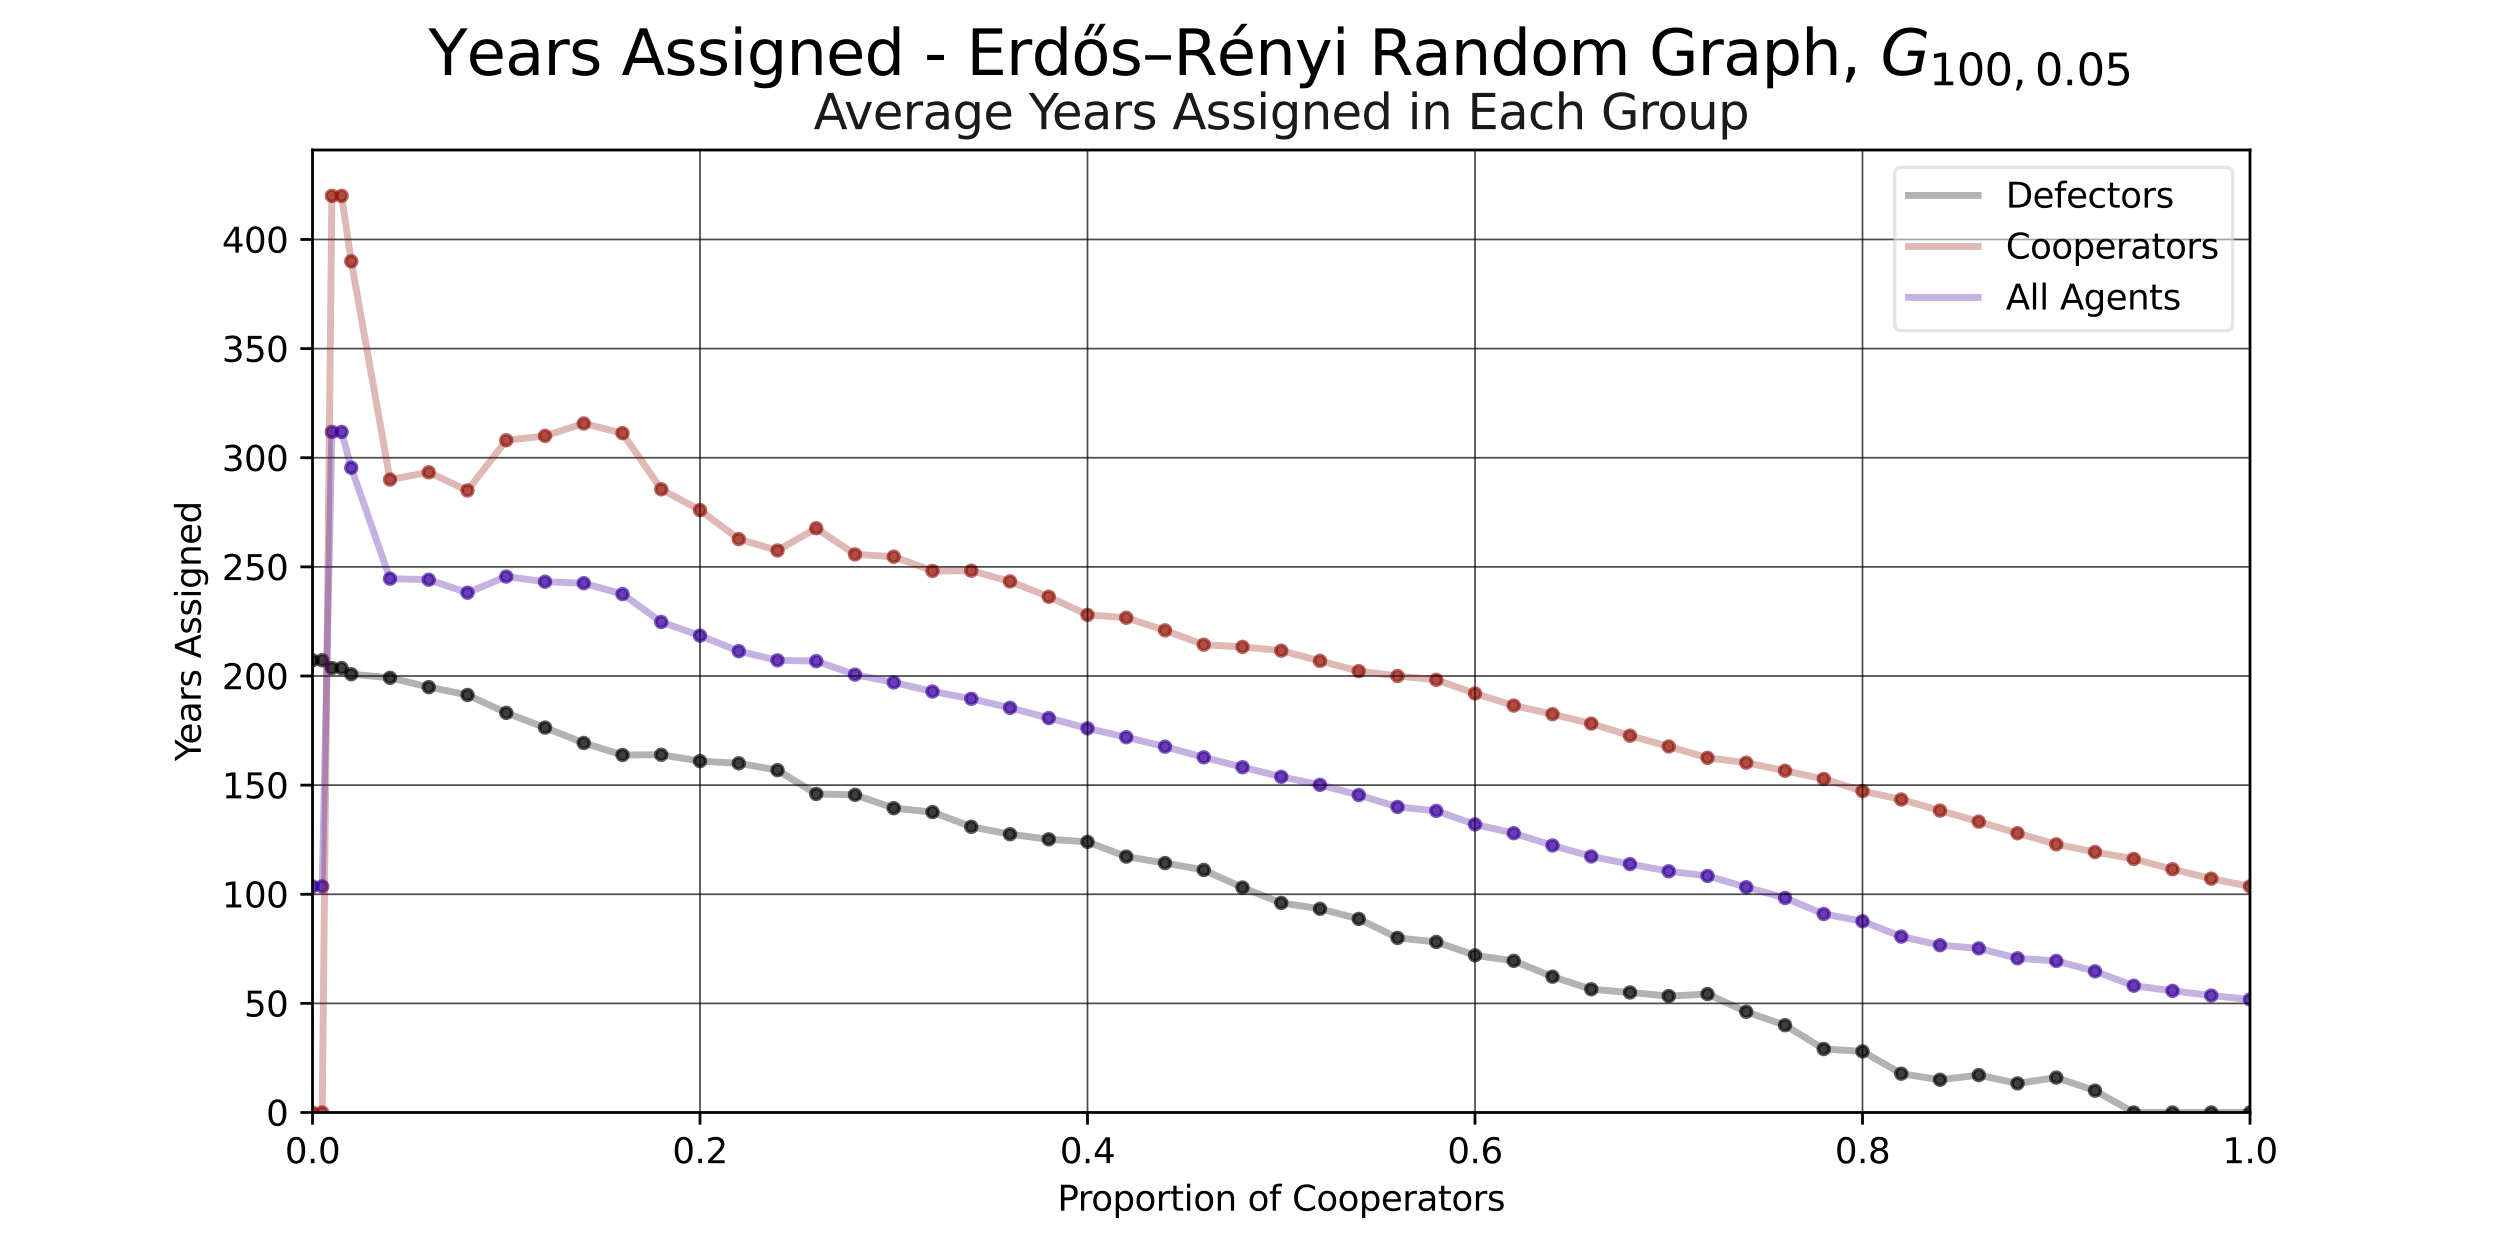 <?xml version="1.0" encoding="utf-8" standalone="no"?>
<!DOCTYPE svg PUBLIC "-//W3C//DTD SVG 1.1//EN"
  "http://www.w3.org/Graphics/SVG/1.1/DTD/svg11.dtd">
<svg xmlns:xlink="http://www.w3.org/1999/xlink" width="720pt" height="360pt" viewBox="0 0 720 360" xmlns="http://www.w3.org/2000/svg" version="1.1">
 <defs>
  <style type="text/css">*{stroke-linejoin: round; stroke-linecap: butt}</style>
 </defs>
 <g id="figure_1">
  <g id="patch_1">
   <path d="M 0 360 
L 720 360 
L 720 0 
L 0 0 
z
" style="fill: #ffffff"/>
  </g>
  <g id="axes_1">
   <g id="patch_2">
    <path d="M 90 320.4 
L 648 320.4 
L 648 43.2 
L 90 43.2 
z
" style="fill: #ffffff"/>
   </g>
   <g id="PathCollection_1">
    <defs>
     <path id="mc32142cc4a" d="M 0 1.581 
C 0.419 1.581 0.822 1.415 1.118 1.118 
C 1.415 0.822 1.581 0.419 1.581 0 
C 1.581 -0.419 1.415 -0.822 1.118 -1.118 
C 0.822 -1.415 0.419 -1.581 0 -1.581 
C -0.419 -1.581 -0.822 -1.415 -1.118 -1.118 
C -1.415 -0.822 -1.581 -0.419 -1.581 0 
C -1.581 0.419 -1.415 0.822 -1.118 1.118 
C -0.822 1.415 -0.419 1.581 0 1.581 
z
" style="stroke: #000000; stroke-opacity: 0.65"/>
    </defs>
    <g clip-path="url(#pa257c48fdf)">
     <use xlink:href="#mc32142cc4a" x="90" y="190.16" style="fill-opacity: 0.65; stroke: #000000; stroke-opacity: 0.65"/>
     <use xlink:href="#mc32142cc4a" x="92.79" y="190.16" style="fill-opacity: 0.65; stroke: #000000; stroke-opacity: 0.65"/>
     <use xlink:href="#mc32142cc4a" x="95.58" y="192.4" style="fill-opacity: 0.65; stroke: #000000; stroke-opacity: 0.65"/>
     <use xlink:href="#mc32142cc4a" x="98.37" y="192.4" style="fill-opacity: 0.65; stroke: #000000; stroke-opacity: 0.65"/>
     <use xlink:href="#mc32142cc4a" x="101.16" y="194.173" style="fill-opacity: 0.65; stroke: #000000; stroke-opacity: 0.65"/>
     <use xlink:href="#mc32142cc4a" x="112.32" y="195.21" style="fill-opacity: 0.65; stroke: #000000; stroke-opacity: 0.65"/>
     <use xlink:href="#mc32142cc4a" x="123.48" y="197.895" style="fill-opacity: 0.65; stroke: #000000; stroke-opacity: 0.65"/>
     <use xlink:href="#mc32142cc4a" x="134.64" y="200.152" style="fill-opacity: 0.65; stroke: #000000; stroke-opacity: 0.65"/>
     <use xlink:href="#mc32142cc4a" x="145.8" y="205.302" style="fill-opacity: 0.65; stroke: #000000; stroke-opacity: 0.65"/>
     <use xlink:href="#mc32142cc4a" x="156.96" y="209.543" style="fill-opacity: 0.65; stroke: #000000; stroke-opacity: 0.65"/>
     <use xlink:href="#mc32142cc4a" x="168.12" y="213.981" style="fill-opacity: 0.65; stroke: #000000; stroke-opacity: 0.65"/>
     <use xlink:href="#mc32142cc4a" x="179.28" y="217.434" style="fill-opacity: 0.65; stroke: #000000; stroke-opacity: 0.65"/>
     <use xlink:href="#mc32142cc4a" x="190.44" y="217.376" style="fill-opacity: 0.65; stroke: #000000; stroke-opacity: 0.65"/>
     <use xlink:href="#mc32142cc4a" x="201.6" y="219.2" style="fill-opacity: 0.65; stroke: #000000; stroke-opacity: 0.65"/>
     <use xlink:href="#mc32142cc4a" x="212.76" y="219.829" style="fill-opacity: 0.65; stroke: #000000; stroke-opacity: 0.65"/>
     <use xlink:href="#mc32142cc4a" x="223.92" y="221.814" style="fill-opacity: 0.65; stroke: #000000; stroke-opacity: 0.65"/>
     <use xlink:href="#mc32142cc4a" x="235.08" y="228.663" style="fill-opacity: 0.65; stroke: #000000; stroke-opacity: 0.65"/>
     <use xlink:href="#mc32142cc4a" x="246.24" y="228.908" style="fill-opacity: 0.65; stroke: #000000; stroke-opacity: 0.65"/>
     <use xlink:href="#mc32142cc4a" x="257.4" y="232.759" style="fill-opacity: 0.65; stroke: #000000; stroke-opacity: 0.65"/>
     <use xlink:href="#mc32142cc4a" x="268.56" y="233.879" style="fill-opacity: 0.65; stroke: #000000; stroke-opacity: 0.65"/>
     <use xlink:href="#mc32142cc4a" x="279.72" y="238.114" style="fill-opacity: 0.65; stroke: #000000; stroke-opacity: 0.65"/>
     <use xlink:href="#mc32142cc4a" x="290.88" y="240.257" style="fill-opacity: 0.65; stroke: #000000; stroke-opacity: 0.65"/>
     <use xlink:href="#mc32142cc4a" x="302.04" y="241.727" style="fill-opacity: 0.65; stroke: #000000; stroke-opacity: 0.65"/>
     <use xlink:href="#mc32142cc4a" x="313.2" y="242.457" style="fill-opacity: 0.65; stroke: #000000; stroke-opacity: 0.65"/>
     <use xlink:href="#mc32142cc4a" x="324.36" y="246.705" style="fill-opacity: 0.65; stroke: #000000; stroke-opacity: 0.65"/>
     <use xlink:href="#mc32142cc4a" x="335.52" y="248.563" style="fill-opacity: 0.65; stroke: #000000; stroke-opacity: 0.65"/>
     <use xlink:href="#mc32142cc4a" x="346.68" y="250.559" style="fill-opacity: 0.65; stroke: #000000; stroke-opacity: 0.65"/>
     <use xlink:href="#mc32142cc4a" x="357.84" y="255.609" style="fill-opacity: 0.65; stroke: #000000; stroke-opacity: 0.65"/>
     <use xlink:href="#mc32142cc4a" x="369" y="260.057" style="fill-opacity: 0.65; stroke: #000000; stroke-opacity: 0.65"/>
     <use xlink:href="#mc32142cc4a" x="380.16" y="261.733" style="fill-opacity: 0.65; stroke: #000000; stroke-opacity: 0.65"/>
     <use xlink:href="#mc32142cc4a" x="391.32" y="264.648" style="fill-opacity: 0.65; stroke: #000000; stroke-opacity: 0.65"/>
     <use xlink:href="#mc32142cc4a" x="402.48" y="270.114" style="fill-opacity: 0.65; stroke: #000000; stroke-opacity: 0.65"/>
     <use xlink:href="#mc32142cc4a" x="413.64" y="271.284" style="fill-opacity: 0.65; stroke: #000000; stroke-opacity: 0.65"/>
     <use xlink:href="#mc32142cc4a" x="424.8" y="275.143" style="fill-opacity: 0.65; stroke: #000000; stroke-opacity: 0.65"/>
     <use xlink:href="#mc32142cc4a" x="435.96" y="276.731" style="fill-opacity: 0.65; stroke: #000000; stroke-opacity: 0.65"/>
     <use xlink:href="#mc32142cc4a" x="447.12" y="281.289" style="fill-opacity: 0.65; stroke: #000000; stroke-opacity: 0.65"/>
     <use xlink:href="#mc32142cc4a" x="458.28" y="284.904" style="fill-opacity: 0.65; stroke: #000000; stroke-opacity: 0.65"/>
     <use xlink:href="#mc32142cc4a" x="469.44" y="285.829" style="fill-opacity: 0.65; stroke: #000000; stroke-opacity: 0.65"/>
     <use xlink:href="#mc32142cc4a" x="480.6" y="286.876" style="fill-opacity: 0.65; stroke: #000000; stroke-opacity: 0.65"/>
     <use xlink:href="#mc32142cc4a" x="491.76" y="286.278" style="fill-opacity: 0.65; stroke: #000000; stroke-opacity: 0.65"/>
     <use xlink:href="#mc32142cc4a" x="502.92" y="291.389" style="fill-opacity: 0.65; stroke: #000000; stroke-opacity: 0.65"/>
     <use xlink:href="#mc32142cc4a" x="514.08" y="295.257" style="fill-opacity: 0.65; stroke: #000000; stroke-opacity: 0.65"/>
     <use xlink:href="#mc32142cc4a" x="525.24" y="302.114" style="fill-opacity: 0.65; stroke: #000000; stroke-opacity: 0.65"/>
     <use xlink:href="#mc32142cc4a" x="536.4" y="302.8" style="fill-opacity: 0.65; stroke: #000000; stroke-opacity: 0.65"/>
     <use xlink:href="#mc32142cc4a" x="547.56" y="309.225" style="fill-opacity: 0.65; stroke: #000000; stroke-opacity: 0.65"/>
     <use xlink:href="#mc32142cc4a" x="558.72" y="310.971" style="fill-opacity: 0.65; stroke: #000000; stroke-opacity: 0.65"/>
     <use xlink:href="#mc32142cc4a" x="569.88" y="309.624" style="fill-opacity: 0.65; stroke: #000000; stroke-opacity: 0.65"/>
     <use xlink:href="#mc32142cc4a" x="581.04" y="312.019" style="fill-opacity: 0.65; stroke: #000000; stroke-opacity: 0.65"/>
     <use xlink:href="#mc32142cc4a" x="592.2" y="310.343" style="fill-opacity: 0.65; stroke: #000000; stroke-opacity: 0.65"/>
     <use xlink:href="#mc32142cc4a" x="603.36" y="314.114" style="fill-opacity: 0.65; stroke: #000000; stroke-opacity: 0.65"/>
     <use xlink:href="#mc32142cc4a" x="614.52" y="320.4" style="fill-opacity: 0.65; stroke: #000000; stroke-opacity: 0.65"/>
     <use xlink:href="#mc32142cc4a" x="625.68" y="320.4" style="fill-opacity: 0.65; stroke: #000000; stroke-opacity: 0.65"/>
     <use xlink:href="#mc32142cc4a" x="636.84" y="320.4" style="fill-opacity: 0.65; stroke: #000000; stroke-opacity: 0.65"/>
     <use xlink:href="#mc32142cc4a" x="648" y="320.4" style="fill-opacity: 0.65; stroke: #000000; stroke-opacity: 0.65"/>
    </g>
   </g>
   <g id="PathCollection_2">
    <defs>
     <path id="mc3032c5dbd" d="M 0 1.581 
C 0.419 1.581 0.822 1.415 1.118 1.118 
C 1.415 0.822 1.581 0.419 1.581 0 
C 1.581 -0.419 1.415 -0.822 1.118 -1.118 
C 0.822 -1.415 0.419 -1.581 0 -1.581 
C -0.419 -1.581 -0.822 -1.415 -1.118 -1.118 
C -1.415 -0.822 -1.581 -0.419 -1.581 0 
C -1.581 0.419 -1.415 0.822 -1.118 1.118 
C -0.822 1.415 -0.419 1.581 0 1.581 
z
" style="stroke: #92140c; stroke-opacity: 0.65"/>
    </defs>
    <g clip-path="url(#pa257c48fdf)">
     <use xlink:href="#mc3032c5dbd" x="90" y="320.4" style="fill: #92140c; fill-opacity: 0.65; stroke: #92140c; stroke-opacity: 0.65"/>
     <use xlink:href="#mc3032c5dbd" x="92.79" y="320.4" style="fill: #92140c; fill-opacity: 0.65; stroke: #92140c; stroke-opacity: 0.65"/>
     <use xlink:href="#mc3032c5dbd" x="95.58" y="56.4" style="fill: #92140c; fill-opacity: 0.65; stroke: #92140c; stroke-opacity: 0.65"/>
     <use xlink:href="#mc3032c5dbd" x="98.37" y="56.4" style="fill: #92140c; fill-opacity: 0.65; stroke: #92140c; stroke-opacity: 0.65"/>
     <use xlink:href="#mc3032c5dbd" x="101.16" y="75.257" style="fill: #92140c; fill-opacity: 0.65; stroke: #92140c; stroke-opacity: 0.65"/>
     <use xlink:href="#mc3032c5dbd" x="112.32" y="138.114" style="fill: #92140c; fill-opacity: 0.65; stroke: #92140c; stroke-opacity: 0.65"/>
     <use xlink:href="#mc3032c5dbd" x="123.48" y="136.019" style="fill: #92140c; fill-opacity: 0.65; stroke: #92140c; stroke-opacity: 0.65"/>
     <use xlink:href="#mc3032c5dbd" x="134.64" y="141.257" style="fill: #92140c; fill-opacity: 0.65; stroke: #92140c; stroke-opacity: 0.65"/>
     <use xlink:href="#mc3032c5dbd" x="145.8" y="126.8" style="fill: #92140c; fill-opacity: 0.65; stroke: #92140c; stroke-opacity: 0.65"/>
     <use xlink:href="#mc3032c5dbd" x="156.96" y="125.543" style="fill: #92140c; fill-opacity: 0.65; stroke: #92140c; stroke-opacity: 0.65"/>
     <use xlink:href="#mc3032c5dbd" x="168.12" y="121.951" style="fill: #92140c; fill-opacity: 0.65; stroke: #92140c; stroke-opacity: 0.65"/>
     <use xlink:href="#mc3032c5dbd" x="179.28" y="124.757" style="fill: #92140c; fill-opacity: 0.65; stroke: #92140c; stroke-opacity: 0.65"/>
     <use xlink:href="#mc3032c5dbd" x="190.44" y="140.908" style="fill: #92140c; fill-opacity: 0.65; stroke: #92140c; stroke-opacity: 0.65"/>
     <use xlink:href="#mc3032c5dbd" x="201.6" y="146.914" style="fill: #92140c; fill-opacity: 0.65; stroke: #92140c; stroke-opacity: 0.65"/>
     <use xlink:href="#mc3032c5dbd" x="212.76" y="155.257" style="fill: #92140c; fill-opacity: 0.65; stroke: #92140c; stroke-opacity: 0.65"/>
     <use xlink:href="#mc3032c5dbd" x="223.92" y="158.543" style="fill: #92140c; fill-opacity: 0.65; stroke: #92140c; stroke-opacity: 0.65"/>
     <use xlink:href="#mc3032c5dbd" x="235.08" y="152.136" style="fill: #92140c; fill-opacity: 0.65; stroke: #92140c; stroke-opacity: 0.65"/>
     <use xlink:href="#mc3032c5dbd" x="246.24" y="159.665" style="fill: #92140c; fill-opacity: 0.65; stroke: #92140c; stroke-opacity: 0.65"/>
     <use xlink:href="#mc3032c5dbd" x="257.4" y="160.324" style="fill: #92140c; fill-opacity: 0.65; stroke: #92140c; stroke-opacity: 0.65"/>
     <use xlink:href="#mc3032c5dbd" x="268.56" y="164.436" style="fill: #92140c; fill-opacity: 0.65; stroke: #92140c; stroke-opacity: 0.65"/>
     <use xlink:href="#mc3032c5dbd" x="279.72" y="164.366" style="fill: #92140c; fill-opacity: 0.65; stroke: #92140c; stroke-opacity: 0.65"/>
     <use xlink:href="#mc3032c5dbd" x="290.88" y="167.448" style="fill: #92140c; fill-opacity: 0.65; stroke: #92140c; stroke-opacity: 0.65"/>
     <use xlink:href="#mc3032c5dbd" x="302.04" y="171.859" style="fill: #92140c; fill-opacity: 0.65; stroke: #92140c; stroke-opacity: 0.65"/>
     <use xlink:href="#mc3032c5dbd" x="313.2" y="177.086" style="fill: #92140c; fill-opacity: 0.65; stroke: #92140c; stroke-opacity: 0.65"/>
     <use xlink:href="#mc3032c5dbd" x="324.36" y="177.924" style="fill: #92140c; fill-opacity: 0.65; stroke: #92140c; stroke-opacity: 0.65"/>
     <use xlink:href="#mc3032c5dbd" x="335.52" y="181.543" style="fill: #92140c; fill-opacity: 0.65; stroke: #92140c; stroke-opacity: 0.65"/>
     <use xlink:href="#mc3032c5dbd" x="346.68" y="185.667" style="fill: #92140c; fill-opacity: 0.65; stroke: #92140c; stroke-opacity: 0.65"/>
     <use xlink:href="#mc3032c5dbd" x="357.84" y="186.305" style="fill: #92140c; fill-opacity: 0.65; stroke: #92140c; stroke-opacity: 0.65"/>
     <use xlink:href="#mc3032c5dbd" x="369" y="187.394" style="fill: #92140c; fill-opacity: 0.65; stroke: #92140c; stroke-opacity: 0.65"/>
     <use xlink:href="#mc3032c5dbd" x="380.16" y="190.334" style="fill: #92140c; fill-opacity: 0.65; stroke: #92140c; stroke-opacity: 0.65"/>
     <use xlink:href="#mc3032c5dbd" x="391.32" y="193.289" style="fill: #92140c; fill-opacity: 0.65; stroke: #92140c; stroke-opacity: 0.65"/>
     <use xlink:href="#mc3032c5dbd" x="402.48" y="194.686" style="fill: #92140c; fill-opacity: 0.65; stroke: #92140c; stroke-opacity: 0.65"/>
     <use xlink:href="#mc3032c5dbd" x="413.64" y="195.788" style="fill: #92140c; fill-opacity: 0.65; stroke: #92140c; stroke-opacity: 0.65"/>
     <use xlink:href="#mc3032c5dbd" x="424.8" y="199.714" style="fill: #92140c; fill-opacity: 0.65; stroke: #92140c; stroke-opacity: 0.65"/>
     <use xlink:href="#mc3032c5dbd" x="435.96" y="203.202" style="fill: #92140c; fill-opacity: 0.65; stroke: #92140c; stroke-opacity: 0.65"/>
     <use xlink:href="#mc3032c5dbd" x="447.12" y="205.686" style="fill: #92140c; fill-opacity: 0.65; stroke: #92140c; stroke-opacity: 0.65"/>
     <use xlink:href="#mc3032c5dbd" x="458.28" y="208.4" style="fill: #92140c; fill-opacity: 0.65; stroke: #92140c; stroke-opacity: 0.65"/>
     <use xlink:href="#mc3032c5dbd" x="469.44" y="211.879" style="fill: #92140c; fill-opacity: 0.65; stroke: #92140c; stroke-opacity: 0.65"/>
     <use xlink:href="#mc3032c5dbd" x="480.6" y="214.98" style="fill: #92140c; fill-opacity: 0.65; stroke: #92140c; stroke-opacity: 0.65"/>
     <use xlink:href="#mc3032c5dbd" x="491.76" y="218.257" style="fill: #92140c; fill-opacity: 0.65; stroke: #92140c; stroke-opacity: 0.65"/>
     <use xlink:href="#mc3032c5dbd" x="502.92" y="219.659" style="fill: #92140c; fill-opacity: 0.65; stroke: #92140c; stroke-opacity: 0.65"/>
     <use xlink:href="#mc3032c5dbd" x="514.08" y="221.979" style="fill: #92140c; fill-opacity: 0.65; stroke: #92140c; stroke-opacity: 0.65"/>
     <use xlink:href="#mc3032c5dbd" x="525.24" y="224.341" style="fill: #92140c; fill-opacity: 0.65; stroke: #92140c; stroke-opacity: 0.65"/>
     <use xlink:href="#mc3032c5dbd" x="536.4" y="227.843" style="fill: #92140c; fill-opacity: 0.65; stroke: #92140c; stroke-opacity: 0.65"/>
     <use xlink:href="#mc3032c5dbd" x="547.56" y="230.254" style="fill: #92140c; fill-opacity: 0.65; stroke: #92140c; stroke-opacity: 0.65"/>
     <use xlink:href="#mc3032c5dbd" x="558.72" y="233.448" style="fill: #92140c; fill-opacity: 0.65; stroke: #92140c; stroke-opacity: 0.65"/>
     <use xlink:href="#mc3032c5dbd" x="569.88" y="236.639" style="fill: #92140c; fill-opacity: 0.65; stroke: #92140c; stroke-opacity: 0.65"/>
     <use xlink:href="#mc3032c5dbd" x="581.04" y="239.971" style="fill: #92140c; fill-opacity: 0.65; stroke: #92140c; stroke-opacity: 0.65"/>
     <use xlink:href="#mc3032c5dbd" x="592.2" y="243.156" style="fill: #92140c; fill-opacity: 0.65; stroke: #92140c; stroke-opacity: 0.65"/>
     <use xlink:href="#mc3032c5dbd" x="603.36" y="245.381" style="fill: #92140c; fill-opacity: 0.65; stroke: #92140c; stroke-opacity: 0.65"/>
     <use xlink:href="#mc3032c5dbd" x="614.52" y="247.379" style="fill: #92140c; fill-opacity: 0.65; stroke: #92140c; stroke-opacity: 0.65"/>
     <use xlink:href="#mc3032c5dbd" x="625.68" y="250.34" style="fill: #92140c; fill-opacity: 0.65; stroke: #92140c; stroke-opacity: 0.65"/>
     <use xlink:href="#mc3032c5dbd" x="636.84" y="253.053" style="fill: #92140c; fill-opacity: 0.65; stroke: #92140c; stroke-opacity: 0.65"/>
     <use xlink:href="#mc3032c5dbd" x="648" y="255.28" style="fill: #92140c; fill-opacity: 0.65; stroke: #92140c; stroke-opacity: 0.65"/>
    </g>
   </g>
   <g id="PathCollection_3">
    <defs>
     <path id="m5024fc87e9" d="M 0 1.581 
C 0.419 1.581 0.822 1.415 1.118 1.118 
C 1.415 0.822 1.581 0.419 1.581 0 
C 1.581 -0.419 1.415 -0.822 1.118 -1.118 
C 0.822 -1.415 0.419 -1.581 0 -1.581 
C -0.419 -1.581 -0.822 -1.415 -1.118 -1.118 
C -1.415 -0.822 -1.581 -0.419 -1.581 0 
C -1.581 0.419 -1.415 0.822 -1.118 1.118 
C -0.822 1.415 -0.419 1.581 0 1.581 
z
" style="stroke: #390099; stroke-opacity: 0.65"/>
    </defs>
    <g clip-path="url(#pa257c48fdf)">
     <use xlink:href="#m5024fc87e9" x="90" y="255.28" style="fill: #390099; fill-opacity: 0.65; stroke: #390099; stroke-opacity: 0.65"/>
     <use xlink:href="#m5024fc87e9" x="92.79" y="255.28" style="fill: #390099; fill-opacity: 0.65; stroke: #390099; stroke-opacity: 0.65"/>
     <use xlink:href="#m5024fc87e9" x="95.58" y="124.4" style="fill: #390099; fill-opacity: 0.65; stroke: #390099; stroke-opacity: 0.65"/>
     <use xlink:href="#m5024fc87e9" x="98.37" y="124.4" style="fill: #390099; fill-opacity: 0.65; stroke: #390099; stroke-opacity: 0.65"/>
     <use xlink:href="#m5024fc87e9" x="101.16" y="134.715" style="fill: #390099; fill-opacity: 0.65; stroke: #390099; stroke-opacity: 0.65"/>
     <use xlink:href="#m5024fc87e9" x="112.32" y="166.662" style="fill: #390099; fill-opacity: 0.65; stroke: #390099; stroke-opacity: 0.65"/>
     <use xlink:href="#m5024fc87e9" x="123.48" y="166.957" style="fill: #390099; fill-opacity: 0.65; stroke: #390099; stroke-opacity: 0.65"/>
     <use xlink:href="#m5024fc87e9" x="134.64" y="170.704" style="fill: #390099; fill-opacity: 0.65; stroke: #390099; stroke-opacity: 0.65"/>
     <use xlink:href="#m5024fc87e9" x="145.8" y="166.051" style="fill: #390099; fill-opacity: 0.65; stroke: #390099; stroke-opacity: 0.65"/>
     <use xlink:href="#m5024fc87e9" x="156.96" y="167.543" style="fill: #390099; fill-opacity: 0.65; stroke: #390099; stroke-opacity: 0.65"/>
     <use xlink:href="#m5024fc87e9" x="168.12" y="167.966" style="fill: #390099; fill-opacity: 0.65; stroke: #390099; stroke-opacity: 0.65"/>
     <use xlink:href="#m5024fc87e9" x="179.28" y="171.096" style="fill: #390099; fill-opacity: 0.65; stroke: #390099; stroke-opacity: 0.65"/>
     <use xlink:href="#m5024fc87e9" x="190.44" y="179.142" style="fill: #390099; fill-opacity: 0.65; stroke: #390099; stroke-opacity: 0.65"/>
     <use xlink:href="#m5024fc87e9" x="201.6" y="183.057" style="fill: #390099; fill-opacity: 0.65; stroke: #390099; stroke-opacity: 0.65"/>
     <use xlink:href="#m5024fc87e9" x="212.76" y="187.543" style="fill: #390099; fill-opacity: 0.65; stroke: #390099; stroke-opacity: 0.65"/>
     <use xlink:href="#m5024fc87e9" x="223.92" y="190.178" style="fill: #390099; fill-opacity: 0.65; stroke: #390099; stroke-opacity: 0.65"/>
     <use xlink:href="#m5024fc87e9" x="235.08" y="190.399" style="fill: #390099; fill-opacity: 0.65; stroke: #390099; stroke-opacity: 0.65"/>
     <use xlink:href="#m5024fc87e9" x="246.24" y="194.287" style="fill: #390099; fill-opacity: 0.65; stroke: #390099; stroke-opacity: 0.65"/>
     <use xlink:href="#m5024fc87e9" x="257.4" y="196.541" style="fill: #390099; fill-opacity: 0.65; stroke: #390099; stroke-opacity: 0.65"/>
     <use xlink:href="#m5024fc87e9" x="268.56" y="199.157" style="fill: #390099; fill-opacity: 0.65; stroke: #390099; stroke-opacity: 0.65"/>
     <use xlink:href="#m5024fc87e9" x="279.72" y="201.24" style="fill: #390099; fill-opacity: 0.65; stroke: #390099; stroke-opacity: 0.65"/>
     <use xlink:href="#m5024fc87e9" x="290.88" y="203.852" style="fill: #390099; fill-opacity: 0.65; stroke: #390099; stroke-opacity: 0.65"/>
     <use xlink:href="#m5024fc87e9" x="302.04" y="206.793" style="fill: #390099; fill-opacity: 0.65; stroke: #390099; stroke-opacity: 0.65"/>
     <use xlink:href="#m5024fc87e9" x="313.2" y="209.771" style="fill: #390099; fill-opacity: 0.65; stroke: #390099; stroke-opacity: 0.65"/>
     <use xlink:href="#m5024fc87e9" x="324.36" y="212.315" style="fill: #390099; fill-opacity: 0.65; stroke: #390099; stroke-opacity: 0.65"/>
     <use xlink:href="#m5024fc87e9" x="335.52" y="215.053" style="fill: #390099; fill-opacity: 0.65; stroke: #390099; stroke-opacity: 0.65"/>
     <use xlink:href="#m5024fc87e9" x="346.68" y="218.113" style="fill: #390099; fill-opacity: 0.65; stroke: #390099; stroke-opacity: 0.65"/>
     <use xlink:href="#m5024fc87e9" x="357.84" y="220.957" style="fill: #390099; fill-opacity: 0.65; stroke: #390099; stroke-opacity: 0.65"/>
     <use xlink:href="#m5024fc87e9" x="369" y="223.726" style="fill: #390099; fill-opacity: 0.65; stroke: #390099; stroke-opacity: 0.65"/>
     <use xlink:href="#m5024fc87e9" x="380.16" y="226.034" style="fill: #390099; fill-opacity: 0.65; stroke: #390099; stroke-opacity: 0.65"/>
     <use xlink:href="#m5024fc87e9" x="391.32" y="228.969" style="fill: #390099; fill-opacity: 0.65; stroke: #390099; stroke-opacity: 0.65"/>
     <use xlink:href="#m5024fc87e9" x="402.48" y="232.4" style="fill: #390099; fill-opacity: 0.65; stroke: #390099; stroke-opacity: 0.65"/>
     <use xlink:href="#m5024fc87e9" x="413.64" y="233.536" style="fill: #390099; fill-opacity: 0.65; stroke: #390099; stroke-opacity: 0.65"/>
     <use xlink:href="#m5024fc87e9" x="424.8" y="237.429" style="fill: #390099; fill-opacity: 0.65; stroke: #390099; stroke-opacity: 0.65"/>
     <use xlink:href="#m5024fc87e9" x="435.96" y="239.966" style="fill: #390099; fill-opacity: 0.65; stroke: #390099; stroke-opacity: 0.65"/>
     <use xlink:href="#m5024fc87e9" x="447.12" y="243.487" style="fill: #390099; fill-opacity: 0.65; stroke: #390099; stroke-opacity: 0.65"/>
     <use xlink:href="#m5024fc87e9" x="458.28" y="246.652" style="fill: #390099; fill-opacity: 0.65; stroke: #390099; stroke-opacity: 0.65"/>
     <use xlink:href="#m5024fc87e9" x="469.44" y="248.854" style="fill: #390099; fill-opacity: 0.65; stroke: #390099; stroke-opacity: 0.65"/>
     <use xlink:href="#m5024fc87e9" x="480.6" y="250.928" style="fill: #390099; fill-opacity: 0.65; stroke: #390099; stroke-opacity: 0.65"/>
     <use xlink:href="#m5024fc87e9" x="491.76" y="252.267" style="fill: #390099; fill-opacity: 0.65; stroke: #390099; stroke-opacity: 0.65"/>
     <use xlink:href="#m5024fc87e9" x="502.92" y="255.524" style="fill: #390099; fill-opacity: 0.65; stroke: #390099; stroke-opacity: 0.65"/>
     <use xlink:href="#m5024fc87e9" x="514.08" y="258.618" style="fill: #390099; fill-opacity: 0.65; stroke: #390099; stroke-opacity: 0.65"/>
     <use xlink:href="#m5024fc87e9" x="525.24" y="263.228" style="fill: #390099; fill-opacity: 0.65; stroke: #390099; stroke-opacity: 0.65"/>
     <use xlink:href="#m5024fc87e9" x="536.4" y="265.321" style="fill: #390099; fill-opacity: 0.65; stroke: #390099; stroke-opacity: 0.65"/>
     <use xlink:href="#m5024fc87e9" x="547.56" y="269.74" style="fill: #390099; fill-opacity: 0.65; stroke: #390099; stroke-opacity: 0.65"/>
     <use xlink:href="#m5024fc87e9" x="558.72" y="272.21" style="fill: #390099; fill-opacity: 0.65; stroke: #390099; stroke-opacity: 0.65"/>
     <use xlink:href="#m5024fc87e9" x="569.88" y="273.132" style="fill: #390099; fill-opacity: 0.65; stroke: #390099; stroke-opacity: 0.65"/>
     <use xlink:href="#m5024fc87e9" x="581.04" y="275.995" style="fill: #390099; fill-opacity: 0.65; stroke: #390099; stroke-opacity: 0.65"/>
     <use xlink:href="#m5024fc87e9" x="592.2" y="276.749" style="fill: #390099; fill-opacity: 0.65; stroke: #390099; stroke-opacity: 0.65"/>
     <use xlink:href="#m5024fc87e9" x="603.36" y="279.748" style="fill: #390099; fill-opacity: 0.65; stroke: #390099; stroke-opacity: 0.65"/>
     <use xlink:href="#m5024fc87e9" x="614.52" y="283.889" style="fill: #390099; fill-opacity: 0.65; stroke: #390099; stroke-opacity: 0.65"/>
     <use xlink:href="#m5024fc87e9" x="625.68" y="285.37" style="fill: #390099; fill-opacity: 0.65; stroke: #390099; stroke-opacity: 0.65"/>
     <use xlink:href="#m5024fc87e9" x="636.84" y="286.727" style="fill: #390099; fill-opacity: 0.65; stroke: #390099; stroke-opacity: 0.65"/>
     <use xlink:href="#m5024fc87e9" x="648" y="287.84" style="fill: #390099; fill-opacity: 0.65; stroke: #390099; stroke-opacity: 0.65"/>
    </g>
   </g>
   <g id="matplotlib.axis_1">
    <g id="xtick_1">
     <g id="line2d_1">
      <path d="M 90 320.4 
L 90 43.2 
" clip-path="url(#pa257c48fdf)" style="fill: none; stroke: #000000; stroke-opacity: 0.7; stroke-width: 0.5; stroke-linecap: square"/>
     </g>
     <g id="line2d_2">
      <defs>
       <path id="m7385d537f6" d="M 0 0 
L 0 3.5 
" style="stroke: #000000; stroke-width: 0.8"/>
      </defs>
      <g>
       <use xlink:href="#m7385d537f6" x="90" y="320.4" style="stroke: #000000; stroke-width: 0.8"/>
      </g>
     </g>
     <g id="text_1">
      <!-- 0.0 -->
      <g transform="translate(82.048 334.998) scale(0.1 -0.1)">
       <defs>
        <path id="DejaVuSans-30" d="M 2034 4250 
Q 1547 4250 1301 3770 
Q 1056 3291 1056 2328 
Q 1056 1369 1301 889 
Q 1547 409 2034 409 
Q 2525 409 2770 889 
Q 3016 1369 3016 2328 
Q 3016 3291 2770 3770 
Q 2525 4250 2034 4250 
z
M 2034 4750 
Q 2819 4750 3233 4129 
Q 3647 3509 3647 2328 
Q 3647 1150 3233 529 
Q 2819 -91 2034 -91 
Q 1250 -91 836 529 
Q 422 1150 422 2328 
Q 422 3509 836 4129 
Q 1250 4750 2034 4750 
z
" transform="scale(0.016)"/>
        <path id="DejaVuSans-2e" d="M 684 794 
L 1344 794 
L 1344 0 
L 684 0 
L 684 794 
z
" transform="scale(0.016)"/>
       </defs>
       <use xlink:href="#DejaVuSans-30"/>
       <use xlink:href="#DejaVuSans-2e" x="63.623"/>
       <use xlink:href="#DejaVuSans-30" x="95.41"/>
      </g>
     </g>
    </g>
    <g id="xtick_2">
     <g id="line2d_3">
      <path d="M 201.6 320.4 
L 201.6 43.2 
" clip-path="url(#pa257c48fdf)" style="fill: none; stroke: #000000; stroke-opacity: 0.7; stroke-width: 0.5; stroke-linecap: square"/>
     </g>
     <g id="line2d_4">
      <g>
       <use xlink:href="#m7385d537f6" x="201.6" y="320.4" style="stroke: #000000; stroke-width: 0.8"/>
      </g>
     </g>
     <g id="text_2">
      <!-- 0.2 -->
      <g transform="translate(193.648 334.998) scale(0.1 -0.1)">
       <defs>
        <path id="DejaVuSans-32" d="M 1228 531 
L 3431 531 
L 3431 0 
L 469 0 
L 469 531 
Q 828 903 1448 1529 
Q 2069 2156 2228 2338 
Q 2531 2678 2651 2914 
Q 2772 3150 2772 3378 
Q 2772 3750 2511 3984 
Q 2250 4219 1831 4219 
Q 1534 4219 1204 4116 
Q 875 4013 500 3803 
L 500 4441 
Q 881 4594 1212 4672 
Q 1544 4750 1819 4750 
Q 2544 4750 2975 4387 
Q 3406 4025 3406 3419 
Q 3406 3131 3298 2873 
Q 3191 2616 2906 2266 
Q 2828 2175 2409 1742 
Q 1991 1309 1228 531 
z
" transform="scale(0.016)"/>
       </defs>
       <use xlink:href="#DejaVuSans-30"/>
       <use xlink:href="#DejaVuSans-2e" x="63.623"/>
       <use xlink:href="#DejaVuSans-32" x="95.41"/>
      </g>
     </g>
    </g>
    <g id="xtick_3">
     <g id="line2d_5">
      <path d="M 313.2 320.4 
L 313.2 43.2 
" clip-path="url(#pa257c48fdf)" style="fill: none; stroke: #000000; stroke-opacity: 0.7; stroke-width: 0.5; stroke-linecap: square"/>
     </g>
     <g id="line2d_6">
      <g>
       <use xlink:href="#m7385d537f6" x="313.2" y="320.4" style="stroke: #000000; stroke-width: 0.8"/>
      </g>
     </g>
     <g id="text_3">
      <!-- 0.4 -->
      <g transform="translate(305.248 334.998) scale(0.1 -0.1)">
       <defs>
        <path id="DejaVuSans-34" d="M 2419 4116 
L 825 1625 
L 2419 1625 
L 2419 4116 
z
M 2253 4666 
L 3047 4666 
L 3047 1625 
L 3713 1625 
L 3713 1100 
L 3047 1100 
L 3047 0 
L 2419 0 
L 2419 1100 
L 313 1100 
L 313 1709 
L 2253 4666 
z
" transform="scale(0.016)"/>
       </defs>
       <use xlink:href="#DejaVuSans-30"/>
       <use xlink:href="#DejaVuSans-2e" x="63.623"/>
       <use xlink:href="#DejaVuSans-34" x="95.41"/>
      </g>
     </g>
    </g>
    <g id="xtick_4">
     <g id="line2d_7">
      <path d="M 424.8 320.4 
L 424.8 43.2 
" clip-path="url(#pa257c48fdf)" style="fill: none; stroke: #000000; stroke-opacity: 0.7; stroke-width: 0.5; stroke-linecap: square"/>
     </g>
     <g id="line2d_8">
      <g>
       <use xlink:href="#m7385d537f6" x="424.8" y="320.4" style="stroke: #000000; stroke-width: 0.8"/>
      </g>
     </g>
     <g id="text_4">
      <!-- 0.6 -->
      <g transform="translate(416.848 334.998) scale(0.1 -0.1)">
       <defs>
        <path id="DejaVuSans-36" d="M 2113 2584 
Q 1688 2584 1439 2293 
Q 1191 2003 1191 1497 
Q 1191 994 1439 701 
Q 1688 409 2113 409 
Q 2538 409 2786 701 
Q 3034 994 3034 1497 
Q 3034 2003 2786 2293 
Q 2538 2584 2113 2584 
z
M 3366 4563 
L 3366 3988 
Q 3128 4100 2886 4159 
Q 2644 4219 2406 4219 
Q 1781 4219 1451 3797 
Q 1122 3375 1075 2522 
Q 1259 2794 1537 2939 
Q 1816 3084 2150 3084 
Q 2853 3084 3261 2657 
Q 3669 2231 3669 1497 
Q 3669 778 3244 343 
Q 2819 -91 2113 -91 
Q 1303 -91 875 529 
Q 447 1150 447 2328 
Q 447 3434 972 4092 
Q 1497 4750 2381 4750 
Q 2619 4750 2861 4703 
Q 3103 4656 3366 4563 
z
" transform="scale(0.016)"/>
       </defs>
       <use xlink:href="#DejaVuSans-30"/>
       <use xlink:href="#DejaVuSans-2e" x="63.623"/>
       <use xlink:href="#DejaVuSans-36" x="95.41"/>
      </g>
     </g>
    </g>
    <g id="xtick_5">
     <g id="line2d_9">
      <path d="M 536.4 320.4 
L 536.4 43.2 
" clip-path="url(#pa257c48fdf)" style="fill: none; stroke: #000000; stroke-opacity: 0.7; stroke-width: 0.5; stroke-linecap: square"/>
     </g>
     <g id="line2d_10">
      <g>
       <use xlink:href="#m7385d537f6" x="536.4" y="320.4" style="stroke: #000000; stroke-width: 0.8"/>
      </g>
     </g>
     <g id="text_5">
      <!-- 0.8 -->
      <g transform="translate(528.448 334.998) scale(0.1 -0.1)">
       <defs>
        <path id="DejaVuSans-38" d="M 2034 2216 
Q 1584 2216 1326 1975 
Q 1069 1734 1069 1313 
Q 1069 891 1326 650 
Q 1584 409 2034 409 
Q 2484 409 2743 651 
Q 3003 894 3003 1313 
Q 3003 1734 2745 1975 
Q 2488 2216 2034 2216 
z
M 1403 2484 
Q 997 2584 770 2862 
Q 544 3141 544 3541 
Q 544 4100 942 4425 
Q 1341 4750 2034 4750 
Q 2731 4750 3128 4425 
Q 3525 4100 3525 3541 
Q 3525 3141 3298 2862 
Q 3072 2584 2669 2484 
Q 3125 2378 3379 2068 
Q 3634 1759 3634 1313 
Q 3634 634 3220 271 
Q 2806 -91 2034 -91 
Q 1263 -91 848 271 
Q 434 634 434 1313 
Q 434 1759 690 2068 
Q 947 2378 1403 2484 
z
M 1172 3481 
Q 1172 3119 1398 2916 
Q 1625 2713 2034 2713 
Q 2441 2713 2670 2916 
Q 2900 3119 2900 3481 
Q 2900 3844 2670 4047 
Q 2441 4250 2034 4250 
Q 1625 4250 1398 4047 
Q 1172 3844 1172 3481 
z
" transform="scale(0.016)"/>
       </defs>
       <use xlink:href="#DejaVuSans-30"/>
       <use xlink:href="#DejaVuSans-2e" x="63.623"/>
       <use xlink:href="#DejaVuSans-38" x="95.41"/>
      </g>
     </g>
    </g>
    <g id="xtick_6">
     <g id="line2d_11">
      <path d="M 648 320.4 
L 648 43.2 
" clip-path="url(#pa257c48fdf)" style="fill: none; stroke: #000000; stroke-opacity: 0.7; stroke-width: 0.5; stroke-linecap: square"/>
     </g>
     <g id="line2d_12">
      <g>
       <use xlink:href="#m7385d537f6" x="648" y="320.4" style="stroke: #000000; stroke-width: 0.8"/>
      </g>
     </g>
     <g id="text_6">
      <!-- 1.0 -->
      <g transform="translate(640.048 334.998) scale(0.1 -0.1)">
       <defs>
        <path id="DejaVuSans-31" d="M 794 531 
L 1825 531 
L 1825 4091 
L 703 3866 
L 703 4441 
L 1819 4666 
L 2450 4666 
L 2450 531 
L 3481 531 
L 3481 0 
L 794 0 
L 794 531 
z
" transform="scale(0.016)"/>
       </defs>
       <use xlink:href="#DejaVuSans-31"/>
       <use xlink:href="#DejaVuSans-2e" x="63.623"/>
       <use xlink:href="#DejaVuSans-30" x="95.41"/>
      </g>
     </g>
    </g>
    <g id="text_7">
     <!-- Proportion of Cooperators -->
     <g transform="translate(304.546 348.677) scale(0.1 -0.1)">
      <defs>
       <path id="DejaVuSans-50" d="M 1259 4147 
L 1259 2394 
L 2053 2394 
Q 2494 2394 2734 2622 
Q 2975 2850 2975 3272 
Q 2975 3691 2734 3919 
Q 2494 4147 2053 4147 
L 1259 4147 
z
M 628 4666 
L 2053 4666 
Q 2838 4666 3239 4311 
Q 3641 3956 3641 3272 
Q 3641 2581 3239 2228 
Q 2838 1875 2053 1875 
L 1259 1875 
L 1259 0 
L 628 0 
L 628 4666 
z
" transform="scale(0.016)"/>
       <path id="DejaVuSans-72" d="M 2631 2963 
Q 2534 3019 2420 3045 
Q 2306 3072 2169 3072 
Q 1681 3072 1420 2755 
Q 1159 2438 1159 1844 
L 1159 0 
L 581 0 
L 581 3500 
L 1159 3500 
L 1159 2956 
Q 1341 3275 1631 3429 
Q 1922 3584 2338 3584 
Q 2397 3584 2469 3576 
Q 2541 3569 2628 3553 
L 2631 2963 
z
" transform="scale(0.016)"/>
       <path id="DejaVuSans-6f" d="M 1959 3097 
Q 1497 3097 1228 2736 
Q 959 2375 959 1747 
Q 959 1119 1226 758 
Q 1494 397 1959 397 
Q 2419 397 2687 759 
Q 2956 1122 2956 1747 
Q 2956 2369 2687 2733 
Q 2419 3097 1959 3097 
z
M 1959 3584 
Q 2709 3584 3137 3096 
Q 3566 2609 3566 1747 
Q 3566 888 3137 398 
Q 2709 -91 1959 -91 
Q 1206 -91 779 398 
Q 353 888 353 1747 
Q 353 2609 779 3096 
Q 1206 3584 1959 3584 
z
" transform="scale(0.016)"/>
       <path id="DejaVuSans-70" d="M 1159 525 
L 1159 -1331 
L 581 -1331 
L 581 3500 
L 1159 3500 
L 1159 2969 
Q 1341 3281 1617 3432 
Q 1894 3584 2278 3584 
Q 2916 3584 3314 3078 
Q 3713 2572 3713 1747 
Q 3713 922 3314 415 
Q 2916 -91 2278 -91 
Q 1894 -91 1617 61 
Q 1341 213 1159 525 
z
M 3116 1747 
Q 3116 2381 2855 2742 
Q 2594 3103 2138 3103 
Q 1681 3103 1420 2742 
Q 1159 2381 1159 1747 
Q 1159 1113 1420 752 
Q 1681 391 2138 391 
Q 2594 391 2855 752 
Q 3116 1113 3116 1747 
z
" transform="scale(0.016)"/>
       <path id="DejaVuSans-74" d="M 1172 4494 
L 1172 3500 
L 2356 3500 
L 2356 3053 
L 1172 3053 
L 1172 1153 
Q 1172 725 1289 603 
Q 1406 481 1766 481 
L 2356 481 
L 2356 0 
L 1766 0 
Q 1100 0 847 248 
Q 594 497 594 1153 
L 594 3053 
L 172 3053 
L 172 3500 
L 594 3500 
L 594 4494 
L 1172 4494 
z
" transform="scale(0.016)"/>
       <path id="DejaVuSans-69" d="M 603 3500 
L 1178 3500 
L 1178 0 
L 603 0 
L 603 3500 
z
M 603 4863 
L 1178 4863 
L 1178 4134 
L 603 4134 
L 603 4863 
z
" transform="scale(0.016)"/>
       <path id="DejaVuSans-6e" d="M 3513 2113 
L 3513 0 
L 2938 0 
L 2938 2094 
Q 2938 2591 2744 2837 
Q 2550 3084 2163 3084 
Q 1697 3084 1428 2787 
Q 1159 2491 1159 1978 
L 1159 0 
L 581 0 
L 581 3500 
L 1159 3500 
L 1159 2956 
Q 1366 3272 1645 3428 
Q 1925 3584 2291 3584 
Q 2894 3584 3203 3211 
Q 3513 2838 3513 2113 
z
" transform="scale(0.016)"/>
       <path id="DejaVuSans-20" transform="scale(0.016)"/>
       <path id="DejaVuSans-66" d="M 2375 4863 
L 2375 4384 
L 1825 4384 
Q 1516 4384 1395 4259 
Q 1275 4134 1275 3809 
L 1275 3500 
L 2222 3500 
L 2222 3053 
L 1275 3053 
L 1275 0 
L 697 0 
L 697 3053 
L 147 3053 
L 147 3500 
L 697 3500 
L 697 3744 
Q 697 4328 969 4595 
Q 1241 4863 1831 4863 
L 2375 4863 
z
" transform="scale(0.016)"/>
       <path id="DejaVuSans-43" d="M 4122 4306 
L 4122 3641 
Q 3803 3938 3442 4084 
Q 3081 4231 2675 4231 
Q 1875 4231 1450 3742 
Q 1025 3253 1025 2328 
Q 1025 1406 1450 917 
Q 1875 428 2675 428 
Q 3081 428 3442 575 
Q 3803 722 4122 1019 
L 4122 359 
Q 3791 134 3420 21 
Q 3050 -91 2638 -91 
Q 1578 -91 968 557 
Q 359 1206 359 2328 
Q 359 3453 968 4101 
Q 1578 4750 2638 4750 
Q 3056 4750 3426 4639 
Q 3797 4528 4122 4306 
z
" transform="scale(0.016)"/>
       <path id="DejaVuSans-65" d="M 3597 1894 
L 3597 1613 
L 953 1613 
Q 991 1019 1311 708 
Q 1631 397 2203 397 
Q 2534 397 2845 478 
Q 3156 559 3463 722 
L 3463 178 
Q 3153 47 2828 -22 
Q 2503 -91 2169 -91 
Q 1331 -91 842 396 
Q 353 884 353 1716 
Q 353 2575 817 3079 
Q 1281 3584 2069 3584 
Q 2775 3584 3186 3129 
Q 3597 2675 3597 1894 
z
M 3022 2063 
Q 3016 2534 2758 2815 
Q 2500 3097 2075 3097 
Q 1594 3097 1305 2825 
Q 1016 2553 972 2059 
L 3022 2063 
z
" transform="scale(0.016)"/>
       <path id="DejaVuSans-61" d="M 2194 1759 
Q 1497 1759 1228 1600 
Q 959 1441 959 1056 
Q 959 750 1161 570 
Q 1363 391 1709 391 
Q 2188 391 2477 730 
Q 2766 1069 2766 1631 
L 2766 1759 
L 2194 1759 
z
M 3341 1997 
L 3341 0 
L 2766 0 
L 2766 531 
Q 2569 213 2275 61 
Q 1981 -91 1556 -91 
Q 1019 -91 701 211 
Q 384 513 384 1019 
Q 384 1609 779 1909 
Q 1175 2209 1959 2209 
L 2766 2209 
L 2766 2266 
Q 2766 2663 2505 2880 
Q 2244 3097 1772 3097 
Q 1472 3097 1187 3025 
Q 903 2953 641 2809 
L 641 3341 
Q 956 3463 1253 3523 
Q 1550 3584 1831 3584 
Q 2591 3584 2966 3190 
Q 3341 2797 3341 1997 
z
" transform="scale(0.016)"/>
       <path id="DejaVuSans-73" d="M 2834 3397 
L 2834 2853 
Q 2591 2978 2328 3040 
Q 2066 3103 1784 3103 
Q 1356 3103 1142 2972 
Q 928 2841 928 2578 
Q 928 2378 1081 2264 
Q 1234 2150 1697 2047 
L 1894 2003 
Q 2506 1872 2764 1633 
Q 3022 1394 3022 966 
Q 3022 478 2636 193 
Q 2250 -91 1575 -91 
Q 1294 -91 989 -36 
Q 684 19 347 128 
L 347 722 
Q 666 556 975 473 
Q 1284 391 1588 391 
Q 1994 391 2212 530 
Q 2431 669 2431 922 
Q 2431 1156 2273 1281 
Q 2116 1406 1581 1522 
L 1381 1569 
Q 847 1681 609 1914 
Q 372 2147 372 2553 
Q 372 3047 722 3315 
Q 1072 3584 1716 3584 
Q 2034 3584 2315 3537 
Q 2597 3491 2834 3397 
z
" transform="scale(0.016)"/>
      </defs>
      <use xlink:href="#DejaVuSans-50"/>
      <use xlink:href="#DejaVuSans-72" x="58.553"/>
      <use xlink:href="#DejaVuSans-6f" x="97.416"/>
      <use xlink:href="#DejaVuSans-70" x="158.598"/>
      <use xlink:href="#DejaVuSans-6f" x="222.074"/>
      <use xlink:href="#DejaVuSans-72" x="283.256"/>
      <use xlink:href="#DejaVuSans-74" x="324.369"/>
      <use xlink:href="#DejaVuSans-69" x="363.578"/>
      <use xlink:href="#DejaVuSans-6f" x="391.361"/>
      <use xlink:href="#DejaVuSans-6e" x="452.543"/>
      <use xlink:href="#DejaVuSans-20" x="515.922"/>
      <use xlink:href="#DejaVuSans-6f" x="547.709"/>
      <use xlink:href="#DejaVuSans-66" x="608.891"/>
      <use xlink:href="#DejaVuSans-20" x="644.096"/>
      <use xlink:href="#DejaVuSans-43" x="675.883"/>
      <use xlink:href="#DejaVuSans-6f" x="745.707"/>
      <use xlink:href="#DejaVuSans-6f" x="806.889"/>
      <use xlink:href="#DejaVuSans-70" x="868.07"/>
      <use xlink:href="#DejaVuSans-65" x="931.547"/>
      <use xlink:href="#DejaVuSans-72" x="993.07"/>
      <use xlink:href="#DejaVuSans-61" x="1034.184"/>
      <use xlink:href="#DejaVuSans-74" x="1095.463"/>
      <use xlink:href="#DejaVuSans-6f" x="1134.672"/>
      <use xlink:href="#DejaVuSans-72" x="1195.854"/>
      <use xlink:href="#DejaVuSans-73" x="1236.967"/>
     </g>
    </g>
   </g>
   <g id="matplotlib.axis_2">
    <g id="ytick_1">
     <g id="line2d_13">
      <path d="M 90 320.4 
L 648 320.4 
" clip-path="url(#pa257c48fdf)" style="fill: none; stroke: #000000; stroke-opacity: 0.7; stroke-width: 0.5; stroke-linecap: square"/>
     </g>
     <g id="line2d_14">
      <defs>
       <path id="mcb58483c5f" d="M 0 0 
L -3.5 0 
" style="stroke: #000000; stroke-width: 0.8"/>
      </defs>
      <g>
       <use xlink:href="#mcb58483c5f" x="90" y="320.4" style="stroke: #000000; stroke-width: 0.8"/>
      </g>
     </g>
     <g id="text_8">
      <!-- 0 -->
      <g transform="translate(76.638 324.199) scale(0.1 -0.1)">
       <use xlink:href="#DejaVuSans-30"/>
      </g>
     </g>
    </g>
    <g id="ytick_2">
     <g id="line2d_15">
      <path d="M 90 288.971 
L 648 288.971 
" clip-path="url(#pa257c48fdf)" style="fill: none; stroke: #000000; stroke-opacity: 0.7; stroke-width: 0.5; stroke-linecap: square"/>
     </g>
     <g id="line2d_16">
      <g>
       <use xlink:href="#mcb58483c5f" x="90" y="288.971" style="stroke: #000000; stroke-width: 0.8"/>
      </g>
     </g>
     <g id="text_9">
      <!-- 50 -->
      <g transform="translate(70.275 292.771) scale(0.1 -0.1)">
       <defs>
        <path id="DejaVuSans-35" d="M 691 4666 
L 3169 4666 
L 3169 4134 
L 1269 4134 
L 1269 2991 
Q 1406 3038 1543 3061 
Q 1681 3084 1819 3084 
Q 2600 3084 3056 2656 
Q 3513 2228 3513 1497 
Q 3513 744 3044 326 
Q 2575 -91 1722 -91 
Q 1428 -91 1123 -41 
Q 819 9 494 109 
L 494 744 
Q 775 591 1075 516 
Q 1375 441 1709 441 
Q 2250 441 2565 725 
Q 2881 1009 2881 1497 
Q 2881 1984 2565 2268 
Q 2250 2553 1709 2553 
Q 1456 2553 1204 2497 
Q 953 2441 691 2322 
L 691 4666 
z
" transform="scale(0.016)"/>
       </defs>
       <use xlink:href="#DejaVuSans-35"/>
       <use xlink:href="#DejaVuSans-30" x="63.623"/>
      </g>
     </g>
    </g>
    <g id="ytick_3">
     <g id="line2d_17">
      <path d="M 90 257.543 
L 648 257.543 
" clip-path="url(#pa257c48fdf)" style="fill: none; stroke: #000000; stroke-opacity: 0.7; stroke-width: 0.5; stroke-linecap: square"/>
     </g>
     <g id="line2d_18">
      <g>
       <use xlink:href="#mcb58483c5f" x="90" y="257.543" style="stroke: #000000; stroke-width: 0.8"/>
      </g>
     </g>
     <g id="text_10">
      <!-- 100 -->
      <g transform="translate(63.913 261.342) scale(0.1 -0.1)">
       <use xlink:href="#DejaVuSans-31"/>
       <use xlink:href="#DejaVuSans-30" x="63.623"/>
       <use xlink:href="#DejaVuSans-30" x="127.246"/>
      </g>
     </g>
    </g>
    <g id="ytick_4">
     <g id="line2d_19">
      <path d="M 90 226.114 
L 648 226.114 
" clip-path="url(#pa257c48fdf)" style="fill: none; stroke: #000000; stroke-opacity: 0.7; stroke-width: 0.5; stroke-linecap: square"/>
     </g>
     <g id="line2d_20">
      <g>
       <use xlink:href="#mcb58483c5f" x="90" y="226.114" style="stroke: #000000; stroke-width: 0.8"/>
      </g>
     </g>
     <g id="text_11">
      <!-- 150 -->
      <g transform="translate(63.913 229.914) scale(0.1 -0.1)">
       <use xlink:href="#DejaVuSans-31"/>
       <use xlink:href="#DejaVuSans-35" x="63.623"/>
       <use xlink:href="#DejaVuSans-30" x="127.246"/>
      </g>
     </g>
    </g>
    <g id="ytick_5">
     <g id="line2d_21">
      <path d="M 90 194.686 
L 648 194.686 
" clip-path="url(#pa257c48fdf)" style="fill: none; stroke: #000000; stroke-opacity: 0.7; stroke-width: 0.5; stroke-linecap: square"/>
     </g>
     <g id="line2d_22">
      <g>
       <use xlink:href="#mcb58483c5f" x="90" y="194.686" style="stroke: #000000; stroke-width: 0.8"/>
      </g>
     </g>
     <g id="text_12">
      <!-- 200 -->
      <g transform="translate(63.913 198.485) scale(0.1 -0.1)">
       <use xlink:href="#DejaVuSans-32"/>
       <use xlink:href="#DejaVuSans-30" x="63.623"/>
       <use xlink:href="#DejaVuSans-30" x="127.246"/>
      </g>
     </g>
    </g>
    <g id="ytick_6">
     <g id="line2d_23">
      <path d="M 90 163.257 
L 648 163.257 
" clip-path="url(#pa257c48fdf)" style="fill: none; stroke: #000000; stroke-opacity: 0.7; stroke-width: 0.5; stroke-linecap: square"/>
     </g>
     <g id="line2d_24">
      <g>
       <use xlink:href="#mcb58483c5f" x="90" y="163.257" style="stroke: #000000; stroke-width: 0.8"/>
      </g>
     </g>
     <g id="text_13">
      <!-- 250 -->
      <g transform="translate(63.913 167.056) scale(0.1 -0.1)">
       <use xlink:href="#DejaVuSans-32"/>
       <use xlink:href="#DejaVuSans-35" x="63.623"/>
       <use xlink:href="#DejaVuSans-30" x="127.246"/>
      </g>
     </g>
    </g>
    <g id="ytick_7">
     <g id="line2d_25">
      <path d="M 90 131.829 
L 648 131.829 
" clip-path="url(#pa257c48fdf)" style="fill: none; stroke: #000000; stroke-opacity: 0.7; stroke-width: 0.5; stroke-linecap: square"/>
     </g>
     <g id="line2d_26">
      <g>
       <use xlink:href="#mcb58483c5f" x="90" y="131.829" style="stroke: #000000; stroke-width: 0.8"/>
      </g>
     </g>
     <g id="text_14">
      <!-- 300 -->
      <g transform="translate(63.913 135.628) scale(0.1 -0.1)">
       <defs>
        <path id="DejaVuSans-33" d="M 2597 2516 
Q 3050 2419 3304 2112 
Q 3559 1806 3559 1356 
Q 3559 666 3084 287 
Q 2609 -91 1734 -91 
Q 1441 -91 1130 -33 
Q 819 25 488 141 
L 488 750 
Q 750 597 1062 519 
Q 1375 441 1716 441 
Q 2309 441 2620 675 
Q 2931 909 2931 1356 
Q 2931 1769 2642 2001 
Q 2353 2234 1838 2234 
L 1294 2234 
L 1294 2753 
L 1863 2753 
Q 2328 2753 2575 2939 
Q 2822 3125 2822 3475 
Q 2822 3834 2567 4026 
Q 2313 4219 1838 4219 
Q 1578 4219 1281 4162 
Q 984 4106 628 3988 
L 628 4550 
Q 988 4650 1302 4700 
Q 1616 4750 1894 4750 
Q 2613 4750 3031 4423 
Q 3450 4097 3450 3541 
Q 3450 3153 3228 2886 
Q 3006 2619 2597 2516 
z
" transform="scale(0.016)"/>
       </defs>
       <use xlink:href="#DejaVuSans-33"/>
       <use xlink:href="#DejaVuSans-30" x="63.623"/>
       <use xlink:href="#DejaVuSans-30" x="127.246"/>
      </g>
     </g>
    </g>
    <g id="ytick_8">
     <g id="line2d_27">
      <path d="M 90 100.4 
L 648 100.4 
" clip-path="url(#pa257c48fdf)" style="fill: none; stroke: #000000; stroke-opacity: 0.7; stroke-width: 0.5; stroke-linecap: square"/>
     </g>
     <g id="line2d_28">
      <g>
       <use xlink:href="#mcb58483c5f" x="90" y="100.4" style="stroke: #000000; stroke-width: 0.8"/>
      </g>
     </g>
     <g id="text_15">
      <!-- 350 -->
      <g transform="translate(63.913 104.199) scale(0.1 -0.1)">
       <use xlink:href="#DejaVuSans-33"/>
       <use xlink:href="#DejaVuSans-35" x="63.623"/>
       <use xlink:href="#DejaVuSans-30" x="127.246"/>
      </g>
     </g>
    </g>
    <g id="ytick_9">
     <g id="line2d_29">
      <path d="M 90 68.971 
L 648 68.971 
" clip-path="url(#pa257c48fdf)" style="fill: none; stroke: #000000; stroke-opacity: 0.7; stroke-width: 0.5; stroke-linecap: square"/>
     </g>
     <g id="line2d_30">
      <g>
       <use xlink:href="#mcb58483c5f" x="90" y="68.971" style="stroke: #000000; stroke-width: 0.8"/>
      </g>
     </g>
     <g id="text_16">
      <!-- 400 -->
      <g transform="translate(63.913 72.771) scale(0.1 -0.1)">
       <use xlink:href="#DejaVuSans-34"/>
       <use xlink:href="#DejaVuSans-30" x="63.623"/>
       <use xlink:href="#DejaVuSans-30" x="127.246"/>
      </g>
     </g>
    </g>
    <g id="text_17">
     <!-- Years Assigned -->
     <g transform="translate(57.833 219.194) rotate(-90) scale(0.1 -0.1)">
      <defs>
       <path id="DejaVuSans-59" d="M -13 4666 
L 666 4666 
L 1959 2747 
L 3244 4666 
L 3922 4666 
L 2272 2222 
L 2272 0 
L 1638 0 
L 1638 2222 
L -13 4666 
z
" transform="scale(0.016)"/>
       <path id="DejaVuSans-41" d="M 2188 4044 
L 1331 1722 
L 3047 1722 
L 2188 4044 
z
M 1831 4666 
L 2547 4666 
L 4325 0 
L 3669 0 
L 3244 1197 
L 1141 1197 
L 716 0 
L 50 0 
L 1831 4666 
z
" transform="scale(0.016)"/>
       <path id="DejaVuSans-67" d="M 2906 1791 
Q 2906 2416 2648 2759 
Q 2391 3103 1925 3103 
Q 1463 3103 1205 2759 
Q 947 2416 947 1791 
Q 947 1169 1205 825 
Q 1463 481 1925 481 
Q 2391 481 2648 825 
Q 2906 1169 2906 1791 
z
M 3481 434 
Q 3481 -459 3084 -895 
Q 2688 -1331 1869 -1331 
Q 1566 -1331 1297 -1286 
Q 1028 -1241 775 -1147 
L 775 -588 
Q 1028 -725 1275 -790 
Q 1522 -856 1778 -856 
Q 2344 -856 2625 -561 
Q 2906 -266 2906 331 
L 2906 616 
Q 2728 306 2450 153 
Q 2172 0 1784 0 
Q 1141 0 747 490 
Q 353 981 353 1791 
Q 353 2603 747 3093 
Q 1141 3584 1784 3584 
Q 2172 3584 2450 3431 
Q 2728 3278 2906 2969 
L 2906 3500 
L 3481 3500 
L 3481 434 
z
" transform="scale(0.016)"/>
       <path id="DejaVuSans-64" d="M 2906 2969 
L 2906 4863 
L 3481 4863 
L 3481 0 
L 2906 0 
L 2906 525 
Q 2725 213 2448 61 
Q 2172 -91 1784 -91 
Q 1150 -91 751 415 
Q 353 922 353 1747 
Q 353 2572 751 3078 
Q 1150 3584 1784 3584 
Q 2172 3584 2448 3432 
Q 2725 3281 2906 2969 
z
M 947 1747 
Q 947 1113 1208 752 
Q 1469 391 1925 391 
Q 2381 391 2643 752 
Q 2906 1113 2906 1747 
Q 2906 2381 2643 2742 
Q 2381 3103 1925 3103 
Q 1469 3103 1208 2742 
Q 947 2381 947 1747 
z
" transform="scale(0.016)"/>
      </defs>
      <use xlink:href="#DejaVuSans-59"/>
      <use xlink:href="#DejaVuSans-65" x="47.834"/>
      <use xlink:href="#DejaVuSans-61" x="109.357"/>
      <use xlink:href="#DejaVuSans-72" x="170.637"/>
      <use xlink:href="#DejaVuSans-73" x="211.75"/>
      <use xlink:href="#DejaVuSans-20" x="263.85"/>
      <use xlink:href="#DejaVuSans-41" x="295.637"/>
      <use xlink:href="#DejaVuSans-73" x="364.045"/>
      <use xlink:href="#DejaVuSans-73" x="416.145"/>
      <use xlink:href="#DejaVuSans-69" x="468.244"/>
      <use xlink:href="#DejaVuSans-67" x="496.027"/>
      <use xlink:href="#DejaVuSans-6e" x="559.504"/>
      <use xlink:href="#DejaVuSans-65" x="622.883"/>
      <use xlink:href="#DejaVuSans-64" x="684.406"/>
     </g>
    </g>
   </g>
   <g id="line2d_31">
    <path d="M 90 190.16 
L 92.79 190.16 
L 95.58 192.4 
L 98.37 192.4 
L 101.16 194.173 
L 112.32 195.21 
L 123.48 197.895 
L 134.64 200.152 
L 145.8 205.302 
L 156.96 209.543 
L 168.12 213.981 
L 179.28 217.434 
L 190.44 217.376 
L 201.6 219.2 
L 212.76 219.829 
L 223.92 221.814 
L 235.08 228.663 
L 246.24 228.908 
L 257.4 232.759 
L 268.56 233.879 
L 279.72 238.114 
L 290.88 240.257 
L 302.04 241.727 
L 313.2 242.457 
L 324.36 246.705 
L 335.52 248.563 
L 346.68 250.559 
L 357.84 255.609 
L 369 260.057 
L 380.16 261.733 
L 391.32 264.648 
L 402.48 270.114 
L 413.64 271.284 
L 424.8 275.143 
L 435.96 276.731 
L 447.12 281.289 
L 458.28 284.904 
L 469.44 285.829 
L 480.6 286.876 
L 491.76 286.278 
L 502.92 291.389 
L 514.08 295.257 
L 525.24 302.114 
L 536.4 302.8 
L 547.56 309.225 
L 558.72 310.971 
L 569.88 309.624 
L 581.04 312.019 
L 592.2 310.343 
L 603.36 314.114 
L 614.52 320.4 
L 625.68 320.4 
L 636.84 320.4 
L 648 320.4 
" clip-path="url(#pa257c48fdf)" style="fill: none; stroke: #000000; stroke-opacity: 0.3; stroke-width: 2; stroke-linecap: square"/>
   </g>
   <g id="line2d_32">
    <path d="M 90 320.4 
L 92.79 320.4 
L 95.58 56.4 
L 98.37 56.4 
L 101.16 75.257 
L 112.32 138.114 
L 123.48 136.019 
L 134.64 141.257 
L 145.8 126.8 
L 156.96 125.543 
L 168.12 121.951 
L 179.28 124.757 
L 190.44 140.908 
L 201.6 146.914 
L 212.76 155.257 
L 223.92 158.543 
L 235.08 152.136 
L 246.24 159.665 
L 257.4 160.324 
L 268.56 164.436 
L 279.72 164.366 
L 290.88 167.448 
L 302.04 171.859 
L 313.2 177.086 
L 324.36 177.924 
L 335.52 181.543 
L 346.68 185.667 
L 357.84 186.305 
L 369 187.394 
L 380.16 190.334 
L 391.32 193.289 
L 402.48 194.686 
L 413.64 195.788 
L 424.8 199.714 
L 435.96 203.202 
L 447.12 205.686 
L 458.28 208.4 
L 469.44 211.879 
L 480.6 214.98 
L 491.76 218.257 
L 502.92 219.659 
L 514.08 221.979 
L 525.24 224.341 
L 536.4 227.843 
L 547.56 230.254 
L 558.72 233.448 
L 569.88 236.639 
L 581.04 239.971 
L 592.2 243.156 
L 603.36 245.381 
L 614.52 247.379 
L 625.68 250.34 
L 636.84 253.053 
L 648 255.28 
" clip-path="url(#pa257c48fdf)" style="fill: none; stroke: #92140c; stroke-opacity: 0.3; stroke-width: 2; stroke-linecap: square"/>
   </g>
   <g id="line2d_33">
    <path d="M 90 255.28 
L 92.79 255.28 
L 95.58 124.4 
L 98.37 124.4 
L 101.16 134.715 
L 112.32 166.662 
L 123.48 166.957 
L 134.64 170.704 
L 145.8 166.051 
L 156.96 167.543 
L 168.12 167.966 
L 179.28 171.096 
L 190.44 179.142 
L 201.6 183.057 
L 212.76 187.543 
L 223.92 190.178 
L 235.08 190.399 
L 246.24 194.287 
L 257.4 196.541 
L 268.56 199.157 
L 279.72 201.24 
L 290.88 203.852 
L 302.04 206.793 
L 313.2 209.771 
L 324.36 212.315 
L 335.52 215.053 
L 346.68 218.113 
L 357.84 220.957 
L 369 223.726 
L 380.16 226.034 
L 391.32 228.969 
L 402.48 232.4 
L 413.64 233.536 
L 424.8 237.429 
L 435.96 239.966 
L 447.12 243.487 
L 458.28 246.652 
L 469.44 248.854 
L 480.6 250.928 
L 491.76 252.267 
L 502.92 255.524 
L 514.08 258.618 
L 525.24 263.228 
L 536.4 265.321 
L 547.56 269.74 
L 558.72 272.21 
L 569.88 273.132 
L 581.04 275.995 
L 592.2 276.749 
L 603.36 279.748 
L 614.52 283.889 
L 625.68 285.37 
L 636.84 286.727 
L 648 287.84 
" clip-path="url(#pa257c48fdf)" style="fill: none; stroke: #390099; stroke-opacity: 0.3; stroke-width: 2; stroke-linecap: square"/>
   </g>
   <g id="patch_3">
    <path d="M 90 320.4 
L 90 43.2 
" style="fill: none; stroke: #000000; stroke-width: 0.8; stroke-linejoin: miter; stroke-linecap: square"/>
   </g>
   <g id="patch_4">
    <path d="M 648 320.4 
L 648 43.2 
" style="fill: none; stroke: #000000; stroke-width: 0.8; stroke-linejoin: miter; stroke-linecap: square"/>
   </g>
   <g id="patch_5">
    <path d="M 90 320.4 
L 648 320.4 
" style="fill: none; stroke: #000000; stroke-width: 0.8; stroke-linejoin: miter; stroke-linecap: square"/>
   </g>
   <g id="patch_6">
    <path d="M 90 43.2 
L 648 43.2 
" style="fill: none; stroke: #000000; stroke-width: 0.8; stroke-linejoin: miter; stroke-linecap: square"/>
   </g>
   <g id="text_18">
    <!-- Average Years Assigned in Each Group -->
    <g style="fill: #1a1a1a" transform="translate(234.318 37.2) scale(0.14 -0.14)">
     <defs>
      <path id="DejaVuSans-76" d="M 191 3500 
L 800 3500 
L 1894 563 
L 2988 3500 
L 3597 3500 
L 2284 0 
L 1503 0 
L 191 3500 
z
" transform="scale(0.016)"/>
      <path id="DejaVuSans-45" d="M 628 4666 
L 3578 4666 
L 3578 4134 
L 1259 4134 
L 1259 2753 
L 3481 2753 
L 3481 2222 
L 1259 2222 
L 1259 531 
L 3634 531 
L 3634 0 
L 628 0 
L 628 4666 
z
" transform="scale(0.016)"/>
      <path id="DejaVuSans-63" d="M 3122 3366 
L 3122 2828 
Q 2878 2963 2633 3030 
Q 2388 3097 2138 3097 
Q 1578 3097 1268 2742 
Q 959 2388 959 1747 
Q 959 1106 1268 751 
Q 1578 397 2138 397 
Q 2388 397 2633 464 
Q 2878 531 3122 666 
L 3122 134 
Q 2881 22 2623 -34 
Q 2366 -91 2075 -91 
Q 1284 -91 818 406 
Q 353 903 353 1747 
Q 353 2603 823 3093 
Q 1294 3584 2113 3584 
Q 2378 3584 2631 3529 
Q 2884 3475 3122 3366 
z
" transform="scale(0.016)"/>
      <path id="DejaVuSans-68" d="M 3513 2113 
L 3513 0 
L 2938 0 
L 2938 2094 
Q 2938 2591 2744 2837 
Q 2550 3084 2163 3084 
Q 1697 3084 1428 2787 
Q 1159 2491 1159 1978 
L 1159 0 
L 581 0 
L 581 4863 
L 1159 4863 
L 1159 2956 
Q 1366 3272 1645 3428 
Q 1925 3584 2291 3584 
Q 2894 3584 3203 3211 
Q 3513 2838 3513 2113 
z
" transform="scale(0.016)"/>
      <path id="DejaVuSans-47" d="M 3809 666 
L 3809 1919 
L 2778 1919 
L 2778 2438 
L 4434 2438 
L 4434 434 
Q 4069 175 3628 42 
Q 3188 -91 2688 -91 
Q 1594 -91 976 548 
Q 359 1188 359 2328 
Q 359 3472 976 4111 
Q 1594 4750 2688 4750 
Q 3144 4750 3555 4637 
Q 3966 4525 4313 4306 
L 4313 3634 
Q 3963 3931 3569 4081 
Q 3175 4231 2741 4231 
Q 1884 4231 1454 3753 
Q 1025 3275 1025 2328 
Q 1025 1384 1454 906 
Q 1884 428 2741 428 
Q 3075 428 3337 486 
Q 3600 544 3809 666 
z
" transform="scale(0.016)"/>
      <path id="DejaVuSans-75" d="M 544 1381 
L 544 3500 
L 1119 3500 
L 1119 1403 
Q 1119 906 1312 657 
Q 1506 409 1894 409 
Q 2359 409 2629 706 
Q 2900 1003 2900 1516 
L 2900 3500 
L 3475 3500 
L 3475 0 
L 2900 0 
L 2900 538 
Q 2691 219 2414 64 
Q 2138 -91 1772 -91 
Q 1169 -91 856 284 
Q 544 659 544 1381 
z
M 1991 3584 
L 1991 3584 
z
" transform="scale(0.016)"/>
     </defs>
     <use xlink:href="#DejaVuSans-41"/>
     <use xlink:href="#DejaVuSans-76" x="62.533"/>
     <use xlink:href="#DejaVuSans-65" x="121.713"/>
     <use xlink:href="#DejaVuSans-72" x="183.236"/>
     <use xlink:href="#DejaVuSans-61" x="224.35"/>
     <use xlink:href="#DejaVuSans-67" x="285.629"/>
     <use xlink:href="#DejaVuSans-65" x="349.105"/>
     <use xlink:href="#DejaVuSans-20" x="410.629"/>
     <use xlink:href="#DejaVuSans-59" x="442.416"/>
     <use xlink:href="#DejaVuSans-65" x="490.25"/>
     <use xlink:href="#DejaVuSans-61" x="551.773"/>
     <use xlink:href="#DejaVuSans-72" x="613.053"/>
     <use xlink:href="#DejaVuSans-73" x="654.166"/>
     <use xlink:href="#DejaVuSans-20" x="706.266"/>
     <use xlink:href="#DejaVuSans-41" x="738.053"/>
     <use xlink:href="#DejaVuSans-73" x="806.461"/>
     <use xlink:href="#DejaVuSans-73" x="858.561"/>
     <use xlink:href="#DejaVuSans-69" x="910.66"/>
     <use xlink:href="#DejaVuSans-67" x="938.443"/>
     <use xlink:href="#DejaVuSans-6e" x="1001.92"/>
     <use xlink:href="#DejaVuSans-65" x="1065.299"/>
     <use xlink:href="#DejaVuSans-64" x="1126.822"/>
     <use xlink:href="#DejaVuSans-20" x="1190.299"/>
     <use xlink:href="#DejaVuSans-69" x="1222.086"/>
     <use xlink:href="#DejaVuSans-6e" x="1249.869"/>
     <use xlink:href="#DejaVuSans-20" x="1313.248"/>
     <use xlink:href="#DejaVuSans-45" x="1345.035"/>
     <use xlink:href="#DejaVuSans-61" x="1408.219"/>
     <use xlink:href="#DejaVuSans-63" x="1469.498"/>
     <use xlink:href="#DejaVuSans-68" x="1524.479"/>
     <use xlink:href="#DejaVuSans-20" x="1587.857"/>
     <use xlink:href="#DejaVuSans-47" x="1619.645"/>
     <use xlink:href="#DejaVuSans-72" x="1697.135"/>
     <use xlink:href="#DejaVuSans-6f" x="1735.998"/>
     <use xlink:href="#DejaVuSans-75" x="1797.18"/>
     <use xlink:href="#DejaVuSans-70" x="1860.559"/>
    </g>
   </g>
   <g id="legend_1">
    <g id="patch_7">
     <path d="M 547.68 95.234 
L 641 95.234 
Q 643 95.234 643 93.234 
L 643 50.2 
Q 643 48.2 641 48.2 
L 547.68 48.2 
Q 545.68 48.2 545.68 50.2 
L 545.68 93.234 
Q 545.68 95.234 547.68 95.234 
z
" style="fill: #ffffff; opacity: 0.5; stroke: #cccccc; stroke-linejoin: miter"/>
    </g>
    <g id="line2d_34">
     <path d="M 549.68 56.298 
L 559.68 56.298 
L 569.68 56.298 
" style="fill: none; stroke: #000000; stroke-opacity: 0.3; stroke-width: 2; stroke-linecap: square"/>
    </g>
    <g id="text_19">
     <!-- Defectors -->
     <g transform="translate(577.68 59.798) scale(0.1 -0.1)">
      <defs>
       <path id="DejaVuSans-44" d="M 1259 4147 
L 1259 519 
L 2022 519 
Q 2988 519 3436 956 
Q 3884 1394 3884 2338 
Q 3884 3275 3436 3711 
Q 2988 4147 2022 4147 
L 1259 4147 
z
M 628 4666 
L 1925 4666 
Q 3281 4666 3915 4102 
Q 4550 3538 4550 2338 
Q 4550 1131 3912 565 
Q 3275 0 1925 0 
L 628 0 
L 628 4666 
z
" transform="scale(0.016)"/>
      </defs>
      <use xlink:href="#DejaVuSans-44"/>
      <use xlink:href="#DejaVuSans-65" x="77.002"/>
      <use xlink:href="#DejaVuSans-66" x="138.525"/>
      <use xlink:href="#DejaVuSans-65" x="173.73"/>
      <use xlink:href="#DejaVuSans-63" x="235.254"/>
      <use xlink:href="#DejaVuSans-74" x="290.234"/>
      <use xlink:href="#DejaVuSans-6f" x="329.443"/>
      <use xlink:href="#DejaVuSans-72" x="390.625"/>
      <use xlink:href="#DejaVuSans-73" x="431.738"/>
     </g>
    </g>
    <g id="line2d_35">
     <path d="M 549.68 70.977 
L 559.68 70.977 
L 569.68 70.977 
" style="fill: none; stroke: #92140c; stroke-opacity: 0.3; stroke-width: 2; stroke-linecap: square"/>
    </g>
    <g id="text_20">
     <!-- Cooperators -->
     <g transform="translate(577.68 74.477) scale(0.1 -0.1)">
      <use xlink:href="#DejaVuSans-43"/>
      <use xlink:href="#DejaVuSans-6f" x="69.824"/>
      <use xlink:href="#DejaVuSans-6f" x="131.006"/>
      <use xlink:href="#DejaVuSans-70" x="192.188"/>
      <use xlink:href="#DejaVuSans-65" x="255.664"/>
      <use xlink:href="#DejaVuSans-72" x="317.188"/>
      <use xlink:href="#DejaVuSans-61" x="358.301"/>
      <use xlink:href="#DejaVuSans-74" x="419.58"/>
      <use xlink:href="#DejaVuSans-6f" x="458.789"/>
      <use xlink:href="#DejaVuSans-72" x="519.971"/>
      <use xlink:href="#DejaVuSans-73" x="561.084"/>
     </g>
    </g>
    <g id="line2d_36">
     <path d="M 549.68 85.655 
L 559.68 85.655 
L 569.68 85.655 
" style="fill: none; stroke: #390099; stroke-opacity: 0.3; stroke-width: 2; stroke-linecap: square"/>
    </g>
    <g id="text_21">
     <!-- All Agents -->
     <g transform="translate(577.68 89.155) scale(0.1 -0.1)">
      <defs>
       <path id="DejaVuSans-6c" d="M 603 4863 
L 1178 4863 
L 1178 0 
L 603 0 
L 603 4863 
z
" transform="scale(0.016)"/>
      </defs>
      <use xlink:href="#DejaVuSans-41"/>
      <use xlink:href="#DejaVuSans-6c" x="68.408"/>
      <use xlink:href="#DejaVuSans-6c" x="96.191"/>
      <use xlink:href="#DejaVuSans-20" x="123.975"/>
      <use xlink:href="#DejaVuSans-41" x="155.762"/>
      <use xlink:href="#DejaVuSans-67" x="224.17"/>
      <use xlink:href="#DejaVuSans-65" x="287.646"/>
      <use xlink:href="#DejaVuSans-6e" x="349.17"/>
      <use xlink:href="#DejaVuSans-74" x="412.549"/>
      <use xlink:href="#DejaVuSans-73" x="451.758"/>
     </g>
    </g>
   </g>
  </g>
  <g id="text_22">
   <!-- Years Assigned - Erdős–Rényi Random Graph, $G_{100,0.05}$ -->
   <g transform="translate(123.39 21.6) scale(0.18 -0.18)">
    <defs>
     <path id="DejaVuSans-2d" d="M 313 2009 
L 1997 2009 
L 1997 1497 
L 313 1497 
L 313 2009 
z
" transform="scale(0.016)"/>
     <path id="DejaVuSans-151" d="M 2892 5119 
L 3448 5119 
L 2673 3944 
L 2251 3944 
L 2892 5119 
z
M 1848 5119 
L 2379 5119 
L 1682 3944 
L 1254 3944 
L 1848 5119 
z
M 1959 3097 
Q 1497 3097 1228 2736 
Q 959 2375 959 1747 
Q 959 1119 1226 758 
Q 1494 397 1959 397 
Q 2419 397 2687 759 
Q 2956 1122 2956 1747 
Q 2956 2369 2687 2733 
Q 2419 3097 1959 3097 
z
M 1959 3584 
Q 2709 3584 3137 3096 
Q 3566 2609 3566 1747 
Q 3566 888 3137 398 
Q 2709 -91 1959 -91 
Q 1206 -91 779 398 
Q 353 888 353 1747 
Q 353 2609 779 3096 
Q 1206 3584 1959 3584 
z
" transform="scale(0.016)"/>
     <path id="DejaVuSansDisplay-2013" d="M 313 1978 
L 2888 1978 
L 2888 1528 
L 313 1528 
L 313 1978 
z
" transform="scale(0.016)"/>
     <path id="DejaVuSans-52" d="M 2841 2188 
Q 3044 2119 3236 1894 
Q 3428 1669 3622 1275 
L 4263 0 
L 3584 0 
L 2988 1197 
Q 2756 1666 2539 1819 
Q 2322 1972 1947 1972 
L 1259 1972 
L 1259 0 
L 628 0 
L 628 4666 
L 2053 4666 
Q 2853 4666 3247 4331 
Q 3641 3997 3641 3322 
Q 3641 2881 3436 2590 
Q 3231 2300 2841 2188 
z
M 1259 4147 
L 1259 2491 
L 2053 2491 
Q 2509 2491 2742 2702 
Q 2975 2913 2975 3322 
Q 2975 3731 2742 3939 
Q 2509 4147 2053 4147 
L 1259 4147 
z
" transform="scale(0.016)"/>
     <path id="DejaVuSans-e9" d="M 3597 1894 
L 3597 1613 
L 953 1613 
Q 991 1019 1311 708 
Q 1631 397 2203 397 
Q 2534 397 2845 478 
Q 3156 559 3463 722 
L 3463 178 
Q 3153 47 2828 -22 
Q 2503 -91 2169 -91 
Q 1331 -91 842 396 
Q 353 884 353 1716 
Q 353 2575 817 3079 
Q 1281 3584 2069 3584 
Q 2775 3584 3186 3129 
Q 3597 2675 3597 1894 
z
M 3022 2063 
Q 3016 2534 2758 2815 
Q 2500 3097 2075 3097 
Q 1594 3097 1305 2825 
Q 1016 2553 972 2059 
L 3022 2063 
z
M 2466 5119 
L 3088 5119 
L 2070 3944 
L 1591 3944 
L 2466 5119 
z
" transform="scale(0.016)"/>
     <path id="DejaVuSans-79" d="M 2059 -325 
Q 1816 -950 1584 -1140 
Q 1353 -1331 966 -1331 
L 506 -1331 
L 506 -850 
L 844 -850 
Q 1081 -850 1212 -737 
Q 1344 -625 1503 -206 
L 1606 56 
L 191 3500 
L 800 3500 
L 1894 763 
L 2988 3500 
L 3597 3500 
L 2059 -325 
z
" transform="scale(0.016)"/>
     <path id="DejaVuSans-6d" d="M 3328 2828 
Q 3544 3216 3844 3400 
Q 4144 3584 4550 3584 
Q 5097 3584 5394 3201 
Q 5691 2819 5691 2113 
L 5691 0 
L 5113 0 
L 5113 2094 
Q 5113 2597 4934 2840 
Q 4756 3084 4391 3084 
Q 3944 3084 3684 2787 
Q 3425 2491 3425 1978 
L 3425 0 
L 2847 0 
L 2847 2094 
Q 2847 2600 2669 2842 
Q 2491 3084 2119 3084 
Q 1678 3084 1418 2786 
Q 1159 2488 1159 1978 
L 1159 0 
L 581 0 
L 581 3500 
L 1159 3500 
L 1159 2956 
Q 1356 3278 1631 3431 
Q 1906 3584 2284 3584 
Q 2666 3584 2933 3390 
Q 3200 3197 3328 2828 
z
" transform="scale(0.016)"/>
     <path id="DejaVuSans-2c" d="M 750 794 
L 1409 794 
L 1409 256 
L 897 -744 
L 494 -744 
L 750 256 
L 750 794 
z
" transform="scale(0.016)"/>
     <path id="DejaVuSans-Oblique-47" d="M 3494 697 
L 3738 1919 
L 2700 1919 
L 2797 2438 
L 4453 2438 
L 4050 384 
Q 3634 156 3143 32 
Q 2653 -91 2156 -91 
Q 1278 -91 783 396 
Q 288 884 288 1753 
Q 288 2475 589 3126 
Q 891 3778 1422 4213 
Q 1756 4484 2153 4617 
Q 2550 4750 3034 4750 
Q 3472 4750 3873 4639 
Q 4275 4528 4641 4306 
L 4513 3634 
Q 4231 3928 3853 4083 
Q 3475 4238 3047 4238 
Q 2550 4238 2172 4048 
Q 1794 3859 1497 3463 
Q 1244 3125 1098 2667 
Q 953 2209 953 1734 
Q 953 1081 1287 751 
Q 1622 422 2284 422 
Q 2616 422 2925 492 
Q 3234 563 3494 697 
z
" transform="scale(0.016)"/>
    </defs>
    <use xlink:href="#DejaVuSans-59" transform="translate(0 0.016)"/>
    <use xlink:href="#DejaVuSans-65" transform="translate(61.084 0.016)"/>
    <use xlink:href="#DejaVuSans-61" transform="translate(122.607 0.016)"/>
    <use xlink:href="#DejaVuSans-72" transform="translate(183.887 0.016)"/>
    <use xlink:href="#DejaVuSans-73" transform="translate(225 0.016)"/>
    <use xlink:href="#DejaVuSans-20" transform="translate(277.1 0.016)"/>
    <use xlink:href="#DejaVuSans-41" transform="translate(308.887 0.016)"/>
    <use xlink:href="#DejaVuSans-73" transform="translate(377.295 0.016)"/>
    <use xlink:href="#DejaVuSans-73" transform="translate(429.395 0.016)"/>
    <use xlink:href="#DejaVuSans-69" transform="translate(481.494 0.016)"/>
    <use xlink:href="#DejaVuSans-67" transform="translate(509.277 0.016)"/>
    <use xlink:href="#DejaVuSans-6e" transform="translate(572.754 0.016)"/>
    <use xlink:href="#DejaVuSans-65" transform="translate(636.133 0.016)"/>
    <use xlink:href="#DejaVuSans-64" transform="translate(697.656 0.016)"/>
    <use xlink:href="#DejaVuSans-20" transform="translate(761.133 0.016)"/>
    <use xlink:href="#DejaVuSans-2d" transform="translate(792.92 0.016)"/>
    <use xlink:href="#DejaVuSans-20" transform="translate(829.004 0.016)"/>
    <use xlink:href="#DejaVuSans-45" transform="translate(860.791 0.016)"/>
    <use xlink:href="#DejaVuSans-72" transform="translate(923.975 0.016)"/>
    <use xlink:href="#DejaVuSans-64" transform="translate(965.088 0.016)"/>
    <use xlink:href="#DejaVuSans-151" transform="translate(1028.564 0.016)"/>
    <use xlink:href="#DejaVuSans-73" transform="translate(1089.746 0.016)"/>
    <use xlink:href="#DejaVuSansDisplay-2013" transform="translate(1141.846 0.016)"/>
    <use xlink:href="#DejaVuSans-52" transform="translate(1191.846 0.016)"/>
    <use xlink:href="#DejaVuSans-e9" transform="translate(1261.328 0.016)"/>
    <use xlink:href="#DejaVuSans-6e" transform="translate(1322.852 0.016)"/>
    <use xlink:href="#DejaVuSans-79" transform="translate(1386.23 0.016)"/>
    <use xlink:href="#DejaVuSans-69" transform="translate(1445.41 0.016)"/>
    <use xlink:href="#DejaVuSans-20" transform="translate(1473.193 0.016)"/>
    <use xlink:href="#DejaVuSans-52" transform="translate(1504.98 0.016)"/>
    <use xlink:href="#DejaVuSans-61" transform="translate(1574.463 0.016)"/>
    <use xlink:href="#DejaVuSans-6e" transform="translate(1635.742 0.016)"/>
    <use xlink:href="#DejaVuSans-64" transform="translate(1699.121 0.016)"/>
    <use xlink:href="#DejaVuSans-6f" transform="translate(1762.598 0.016)"/>
    <use xlink:href="#DejaVuSans-6d" transform="translate(1823.779 0.016)"/>
    <use xlink:href="#DejaVuSans-20" transform="translate(1921.191 0.016)"/>
    <use xlink:href="#DejaVuSans-47" transform="translate(1952.979 0.016)"/>
    <use xlink:href="#DejaVuSans-72" transform="translate(2030.469 0.016)"/>
    <use xlink:href="#DejaVuSans-61" transform="translate(2071.582 0.016)"/>
    <use xlink:href="#DejaVuSans-70" transform="translate(2132.861 0.016)"/>
    <use xlink:href="#DejaVuSans-68" transform="translate(2196.338 0.016)"/>
    <use xlink:href="#DejaVuSans-2c" transform="translate(2259.717 0.016)"/>
    <use xlink:href="#DejaVuSans-20" transform="translate(2291.504 0.016)"/>
    <use xlink:href="#DejaVuSans-Oblique-47" transform="translate(2323.291 0.016)"/>
    <use xlink:href="#DejaVuSans-31" transform="translate(2400.781 -16.391) scale(0.7)"/>
    <use xlink:href="#DejaVuSans-30" transform="translate(2445.317 -16.391) scale(0.7)"/>
    <use xlink:href="#DejaVuSans-30" transform="translate(2489.854 -16.391) scale(0.7)"/>
    <use xlink:href="#DejaVuSans-2c" transform="translate(2534.39 -16.391) scale(0.7)"/>
    <use xlink:href="#DejaVuSans-30" transform="translate(2570.278 -16.391) scale(0.7)"/>
    <use xlink:href="#DejaVuSans-2e" transform="translate(2614.814 -16.391) scale(0.7)"/>
    <use xlink:href="#DejaVuSans-30" transform="translate(2637.065 -16.391) scale(0.7)"/>
    <use xlink:href="#DejaVuSans-35" transform="translate(2681.602 -16.391) scale(0.7)"/>
   </g>
  </g>
 </g>
 <defs>
  <clipPath id="pa257c48fdf">
   <rect x="90" y="43.2" width="558" height="277.2"/>
  </clipPath>
 </defs>
</svg>
